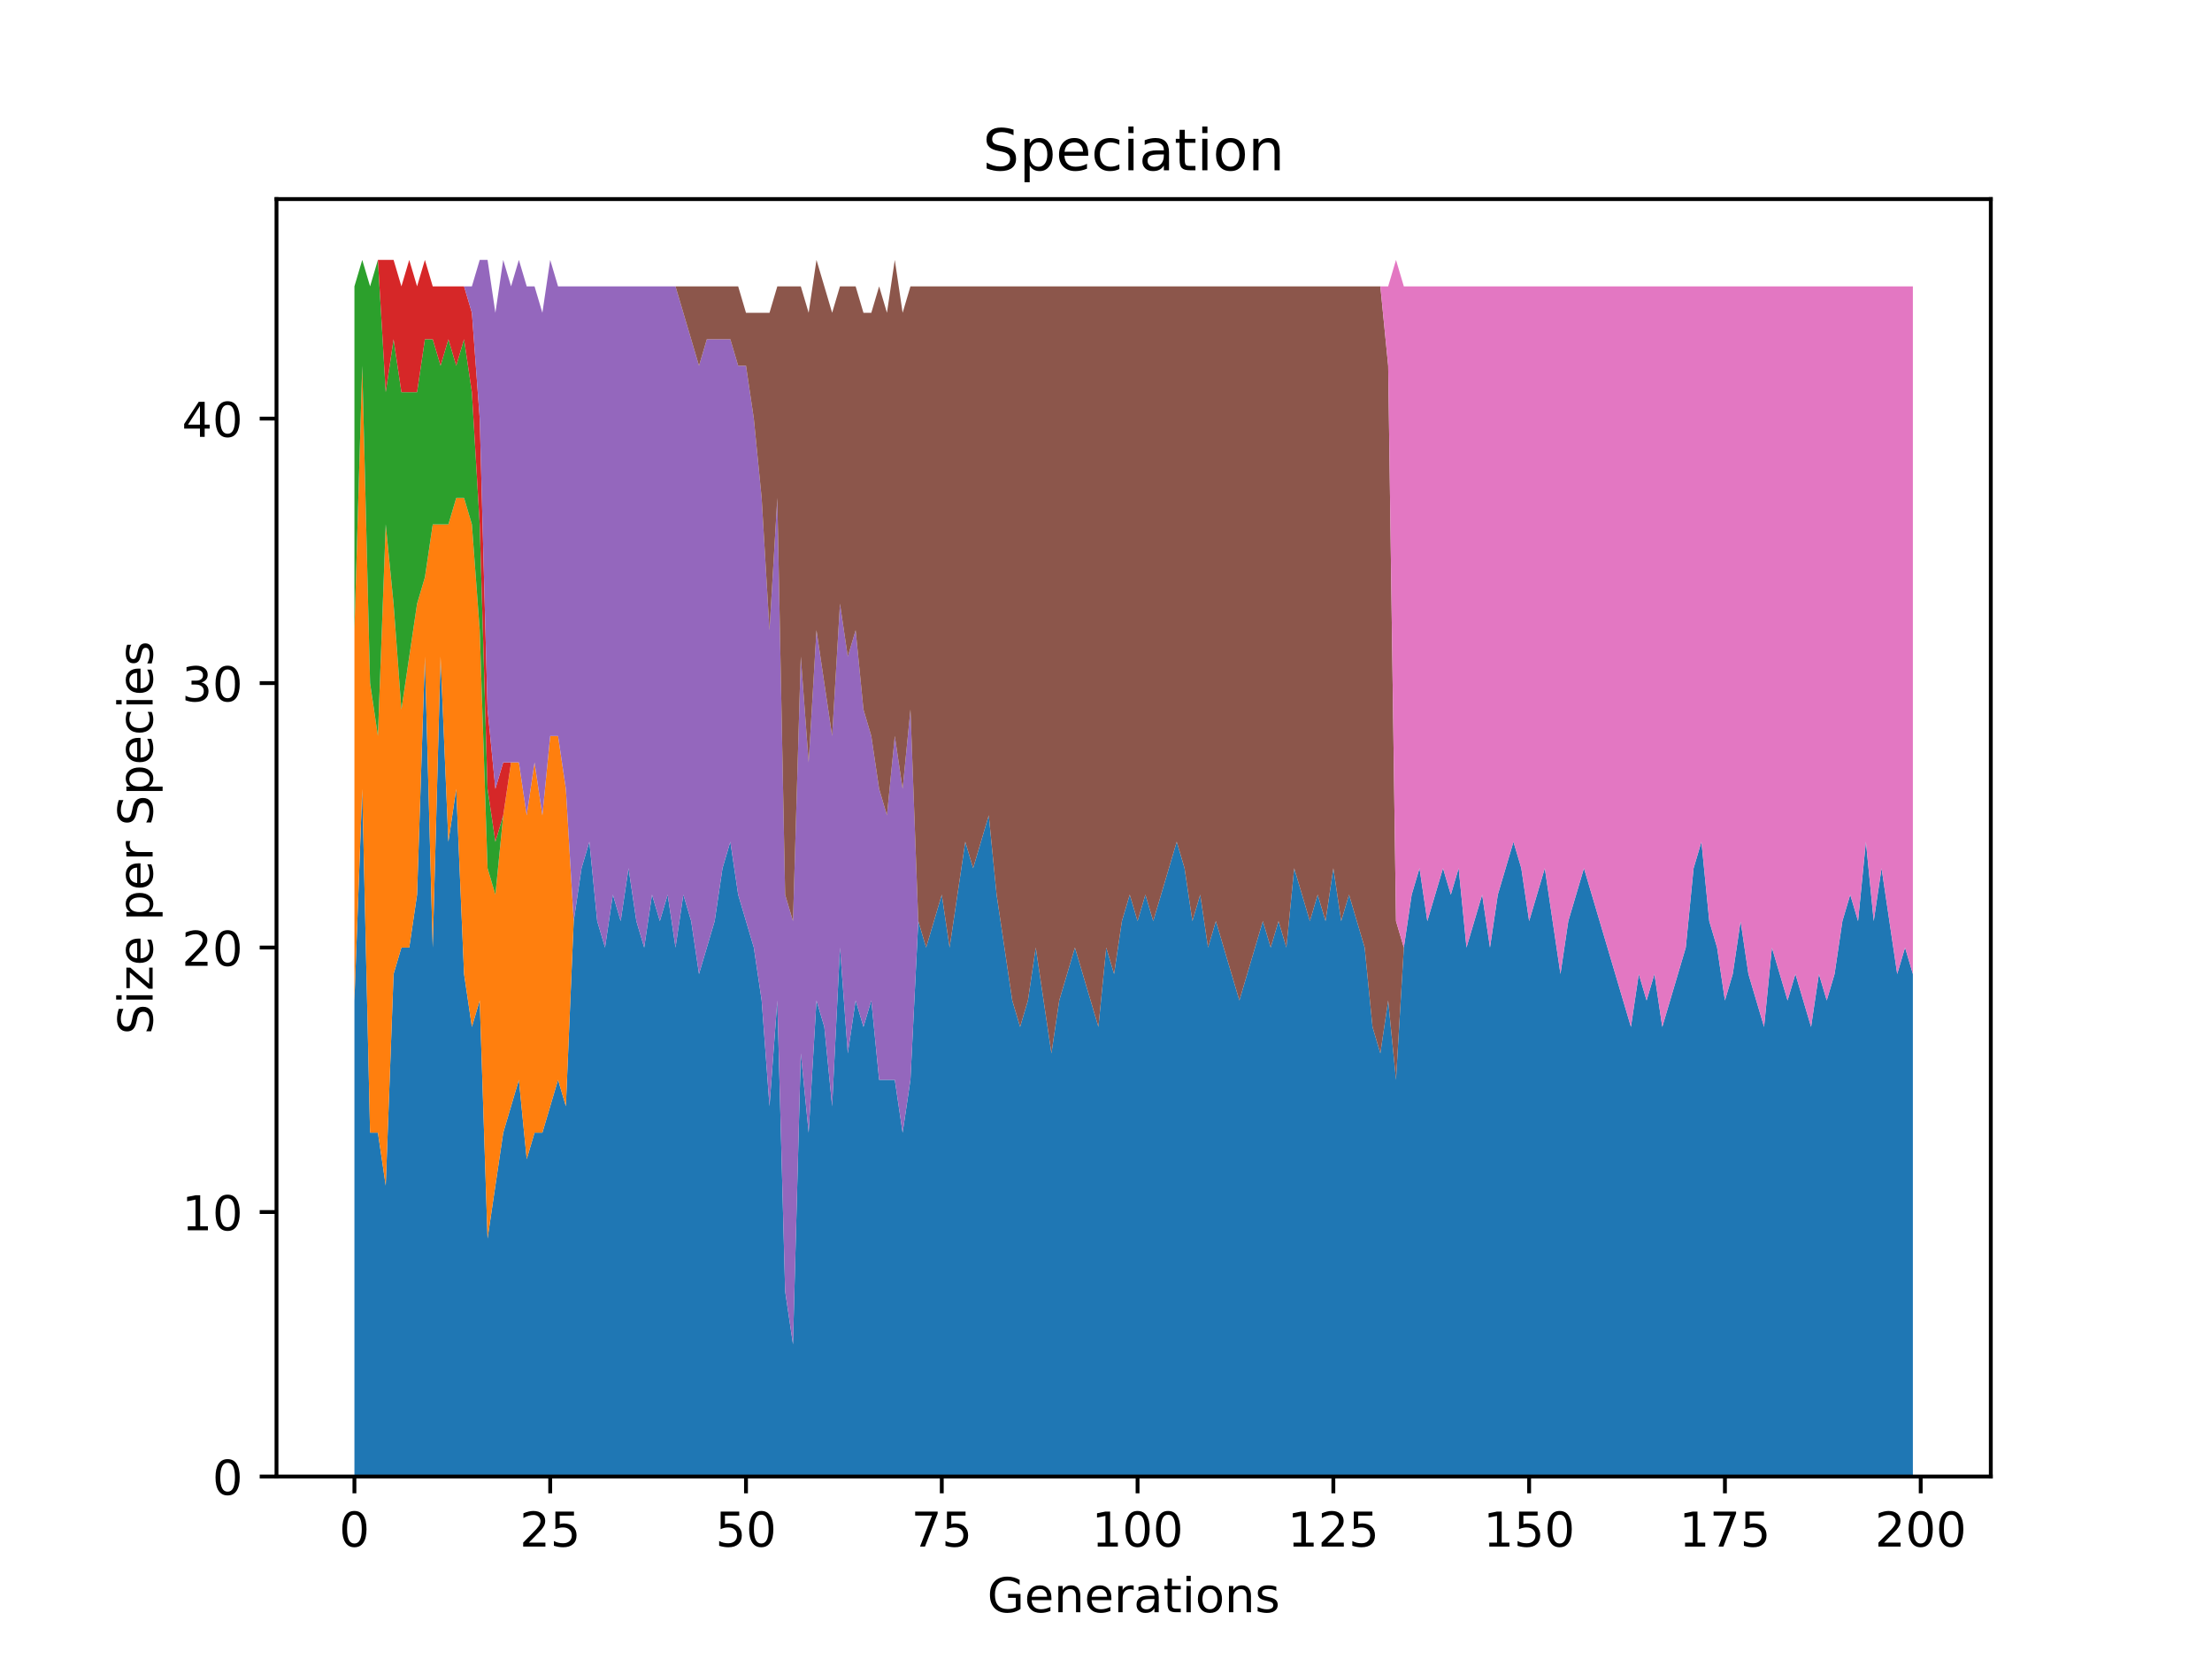 <?xml version="1.0" encoding="utf-8" standalone="no"?>
<!DOCTYPE svg PUBLIC "-//W3C//DTD SVG 1.1//EN"
  "http://www.w3.org/Graphics/SVG/1.1/DTD/svg11.dtd">
<!-- Created with matplotlib (http://matplotlib.org/) -->
<svg height="345.6pt" version="1.1" viewBox="0 0 460.8 345.6" width="460.8pt" xmlns="http://www.w3.org/2000/svg" xmlns:xlink="http://www.w3.org/1999/xlink">
 <defs>
  <style type="text/css">
*{stroke-linecap:butt;stroke-linejoin:round;}
  </style>
 </defs>
 <g id="figure_1">
  <g id="patch_1">
   <path d="M 0 345.6 
L 460.8 345.6 
L 460.8 0 
L 0 0 
z
" style="fill:#ffffff;"/>
  </g>
  <g id="axes_1">
   <g id="patch_2">
    <path d="M 57.6 307.584 
L 414.72 307.584 
L 414.72 41.472 
L 57.6 41.472 
z
" style="fill:#ffffff;"/>
   </g>
   <g id="PolyCollection_1">
    <path clip-path="url(#p377a48143a)" d="M 73.833 208.412 
L 73.833 307.584 
L 75.464 307.584 
L 77.096 307.584 
L 78.727 307.584 
L 80.358 307.584 
L 81.99 307.584 
L 83.621 307.584 
L 85.253 307.584 
L 86.884 307.584 
L 88.516 307.584 
L 90.147 307.584 
L 91.778 307.584 
L 93.41 307.584 
L 95.041 307.584 
L 96.673 307.584 
L 98.304 307.584 
L 99.936 307.584 
L 101.567 307.584 
L 103.198 307.584 
L 104.83 307.584 
L 106.461 307.584 
L 108.093 307.584 
L 109.724 307.584 
L 111.356 307.584 
L 112.987 307.584 
L 114.618 307.584 
L 116.25 307.584 
L 117.881 307.584 
L 119.513 307.584 
L 121.144 307.584 
L 122.776 307.584 
L 124.407 307.584 
L 126.038 307.584 
L 127.67 307.584 
L 129.301 307.584 
L 130.933 307.584 
L 132.564 307.584 
L 134.196 307.584 
L 135.827 307.584 
L 137.458 307.584 
L 139.09 307.584 
L 140.721 307.584 
L 142.353 307.584 
L 143.984 307.584 
L 145.616 307.584 
L 147.247 307.584 
L 148.879 307.584 
L 150.51 307.584 
L 152.141 307.584 
L 153.773 307.584 
L 155.404 307.584 
L 157.036 307.584 
L 158.667 307.584 
L 160.299 307.584 
L 161.93 307.584 
L 163.561 307.584 
L 165.193 307.584 
L 166.824 307.584 
L 168.456 307.584 
L 170.087 307.584 
L 171.719 307.584 
L 173.35 307.584 
L 174.981 307.584 
L 176.613 307.584 
L 178.244 307.584 
L 179.876 307.584 
L 181.507 307.584 
L 183.139 307.584 
L 184.77 307.584 
L 186.401 307.584 
L 188.033 307.584 
L 189.664 307.584 
L 191.296 307.584 
L 192.927 307.584 
L 194.559 307.584 
L 196.19 307.584 
L 197.821 307.584 
L 199.453 307.584 
L 201.084 307.584 
L 202.716 307.584 
L 204.347 307.584 
L 205.979 307.584 
L 207.61 307.584 
L 209.241 307.584 
L 210.873 307.584 
L 212.504 307.584 
L 214.136 307.584 
L 215.767 307.584 
L 217.399 307.584 
L 219.03 307.584 
L 220.661 307.584 
L 222.293 307.584 
L 223.924 307.584 
L 225.556 307.584 
L 227.187 307.584 
L 228.819 307.584 
L 230.45 307.584 
L 232.081 307.584 
L 233.713 307.584 
L 235.344 307.584 
L 236.976 307.584 
L 238.607 307.584 
L 240.239 307.584 
L 241.87 307.584 
L 243.501 307.584 
L 245.133 307.584 
L 246.764 307.584 
L 248.396 307.584 
L 250.027 307.584 
L 251.659 307.584 
L 253.29 307.584 
L 254.921 307.584 
L 256.553 307.584 
L 258.184 307.584 
L 259.816 307.584 
L 261.447 307.584 
L 263.079 307.584 
L 264.71 307.584 
L 266.341 307.584 
L 267.973 307.584 
L 269.604 307.584 
L 271.236 307.584 
L 272.867 307.584 
L 274.499 307.584 
L 276.13 307.584 
L 277.761 307.584 
L 279.393 307.584 
L 281.024 307.584 
L 282.656 307.584 
L 284.287 307.584 
L 285.919 307.584 
L 287.55 307.584 
L 289.181 307.584 
L 290.813 307.584 
L 292.444 307.584 
L 294.076 307.584 
L 295.707 307.584 
L 297.339 307.584 
L 298.97 307.584 
L 300.601 307.584 
L 302.233 307.584 
L 303.864 307.584 
L 305.496 307.584 
L 307.127 307.584 
L 308.759 307.584 
L 310.39 307.584 
L 312.021 307.584 
L 313.653 307.584 
L 315.284 307.584 
L 316.916 307.584 
L 318.547 307.584 
L 320.179 307.584 
L 321.81 307.584 
L 323.441 307.584 
L 325.073 307.584 
L 326.704 307.584 
L 328.336 307.584 
L 329.967 307.584 
L 331.599 307.584 
L 333.23 307.584 
L 334.862 307.584 
L 336.493 307.584 
L 338.124 307.584 
L 339.756 307.584 
L 341.387 307.584 
L 343.019 307.584 
L 344.65 307.584 
L 346.282 307.584 
L 347.913 307.584 
L 349.544 307.584 
L 351.176 307.584 
L 352.807 307.584 
L 354.439 307.584 
L 356.07 307.584 
L 357.702 307.584 
L 359.333 307.584 
L 360.964 307.584 
L 362.596 307.584 
L 364.227 307.584 
L 365.859 307.584 
L 367.49 307.584 
L 369.122 307.584 
L 370.753 307.584 
L 372.384 307.584 
L 374.016 307.584 
L 375.647 307.584 
L 377.279 307.584 
L 378.91 307.584 
L 380.542 307.584 
L 382.173 307.584 
L 383.804 307.584 
L 385.436 307.584 
L 387.067 307.584 
L 388.699 307.584 
L 390.33 307.584 
L 391.962 307.584 
L 393.593 307.584 
L 395.224 307.584 
L 396.856 307.584 
L 398.487 307.584 
L 398.487 202.902 
L 398.487 202.902 
L 396.856 197.393 
L 395.224 202.902 
L 393.593 191.883 
L 391.962 180.864 
L 390.33 191.883 
L 388.699 175.354 
L 387.067 191.883 
L 385.436 186.374 
L 383.804 191.883 
L 382.173 202.902 
L 380.542 208.412 
L 378.91 202.902 
L 377.279 213.921 
L 375.647 208.412 
L 374.016 202.902 
L 372.384 208.412 
L 370.753 202.902 
L 369.122 197.393 
L 367.49 213.921 
L 365.859 208.412 
L 364.227 202.902 
L 362.596 191.883 
L 360.964 202.902 
L 359.333 208.412 
L 357.702 197.393 
L 356.07 191.883 
L 354.439 175.354 
L 352.807 180.864 
L 351.176 197.393 
L 349.544 202.902 
L 347.913 208.412 
L 346.282 213.921 
L 344.65 202.902 
L 343.019 208.412 
L 341.387 202.902 
L 339.756 213.921 
L 338.124 208.412 
L 336.493 202.902 
L 334.862 197.393 
L 333.23 191.883 
L 331.599 186.374 
L 329.967 180.864 
L 328.336 186.374 
L 326.704 191.883 
L 325.073 202.902 
L 323.441 191.883 
L 321.81 180.864 
L 320.179 186.374 
L 318.547 191.883 
L 316.916 180.864 
L 315.284 175.354 
L 313.653 180.864 
L 312.021 186.374 
L 310.39 197.393 
L 308.759 186.374 
L 307.127 191.883 
L 305.496 197.393 
L 303.864 180.864 
L 302.233 186.374 
L 300.601 180.864 
L 298.97 186.374 
L 297.339 191.883 
L 295.707 180.864 
L 294.076 186.374 
L 292.444 197.393 
L 290.813 224.941 
L 289.181 208.412 
L 287.55 219.431 
L 285.919 213.921 
L 284.287 197.393 
L 282.656 191.883 
L 281.024 186.374 
L 279.393 191.883 
L 277.761 180.864 
L 276.13 191.883 
L 274.499 186.374 
L 272.867 191.883 
L 271.236 186.374 
L 269.604 180.864 
L 267.973 197.393 
L 266.341 191.883 
L 264.71 197.393 
L 263.079 191.883 
L 261.447 197.393 
L 259.816 202.902 
L 258.184 208.412 
L 256.553 202.902 
L 254.921 197.393 
L 253.29 191.883 
L 251.659 197.393 
L 250.027 186.374 
L 248.396 191.883 
L 246.764 180.864 
L 245.133 175.354 
L 243.501 180.864 
L 241.87 186.374 
L 240.239 191.883 
L 238.607 186.374 
L 236.976 191.883 
L 235.344 186.374 
L 233.713 191.883 
L 232.081 202.902 
L 230.45 197.393 
L 228.819 213.921 
L 227.187 208.412 
L 225.556 202.902 
L 223.924 197.393 
L 222.293 202.902 
L 220.661 208.412 
L 219.03 219.431 
L 217.399 208.412 
L 215.767 197.393 
L 214.136 208.412 
L 212.504 213.921 
L 210.873 208.412 
L 209.241 197.393 
L 207.61 186.374 
L 205.979 169.845 
L 204.347 175.354 
L 202.716 180.864 
L 201.084 175.354 
L 199.453 186.374 
L 197.821 197.393 
L 196.19 186.374 
L 194.559 191.883 
L 192.927 197.393 
L 191.296 191.883 
L 189.664 224.941 
L 188.033 235.96 
L 186.401 224.941 
L 184.77 224.941 
L 183.139 224.941 
L 181.507 208.412 
L 179.876 213.921 
L 178.244 208.412 
L 176.613 219.431 
L 174.981 197.393 
L 173.35 230.45 
L 171.719 213.921 
L 170.087 208.412 
L 168.456 235.96 
L 166.824 219.431 
L 165.193 280.036 
L 163.561 269.017 
L 161.93 208.412 
L 160.299 230.45 
L 158.667 208.412 
L 157.036 197.393 
L 155.404 191.883 
L 153.773 186.374 
L 152.141 175.354 
L 150.51 180.864 
L 148.879 191.883 
L 147.247 197.393 
L 145.616 202.902 
L 143.984 191.883 
L 142.353 186.374 
L 140.721 197.393 
L 139.09 186.374 
L 137.458 191.883 
L 135.827 186.374 
L 134.196 197.393 
L 132.564 191.883 
L 130.933 180.864 
L 129.301 191.883 
L 127.67 186.374 
L 126.038 197.393 
L 124.407 191.883 
L 122.776 175.354 
L 121.144 180.864 
L 119.513 191.883 
L 117.881 230.45 
L 116.25 224.941 
L 114.618 230.45 
L 112.987 235.96 
L 111.356 235.96 
L 109.724 241.469 
L 108.093 224.941 
L 106.461 230.45 
L 104.83 235.96 
L 103.198 246.979 
L 101.567 257.998 
L 99.936 208.412 
L 98.304 213.921 
L 96.673 202.902 
L 95.041 164.335 
L 93.41 175.354 
L 91.778 136.787 
L 90.147 197.393 
L 88.516 136.787 
L 86.884 186.374 
L 85.253 197.393 
L 83.621 197.393 
L 81.99 202.902 
L 80.358 246.979 
L 78.727 235.96 
L 77.096 235.96 
L 75.464 164.335 
L 73.833 208.412 
z
" style="fill:#1f77b4;"/>
   </g>
   <g id="PolyCollection_2">
    <path clip-path="url(#p377a48143a)" d="M 73.833 131.278 
L 73.833 208.412 
L 75.464 164.335 
L 77.096 235.96 
L 78.727 235.96 
L 80.358 246.979 
L 81.99 202.902 
L 83.621 197.393 
L 85.253 197.393 
L 86.884 186.374 
L 88.516 136.787 
L 90.147 197.393 
L 91.778 136.787 
L 93.41 175.354 
L 95.041 164.335 
L 96.673 202.902 
L 98.304 213.921 
L 99.936 208.412 
L 101.567 257.998 
L 103.198 246.979 
L 104.83 235.96 
L 106.461 230.45 
L 108.093 224.941 
L 109.724 241.469 
L 111.356 235.96 
L 112.987 235.96 
L 114.618 230.45 
L 116.25 224.941 
L 117.881 230.45 
L 119.513 191.883 
L 121.144 180.864 
L 122.776 175.354 
L 124.407 191.883 
L 126.038 197.393 
L 127.67 186.374 
L 129.301 191.883 
L 130.933 180.864 
L 132.564 191.883 
L 134.196 197.393 
L 135.827 186.374 
L 137.458 191.883 
L 139.09 186.374 
L 140.721 197.393 
L 142.353 186.374 
L 143.984 191.883 
L 145.616 202.902 
L 147.247 197.393 
L 148.879 191.883 
L 150.51 180.864 
L 152.141 175.354 
L 153.773 186.374 
L 155.404 191.883 
L 157.036 197.393 
L 158.667 208.412 
L 160.299 230.45 
L 161.93 208.412 
L 163.561 269.017 
L 165.193 280.036 
L 166.824 219.431 
L 168.456 235.96 
L 170.087 208.412 
L 171.719 213.921 
L 173.35 230.45 
L 174.981 197.393 
L 176.613 219.431 
L 178.244 208.412 
L 179.876 213.921 
L 181.507 208.412 
L 183.139 224.941 
L 184.77 224.941 
L 186.401 224.941 
L 188.033 235.96 
L 189.664 224.941 
L 191.296 191.883 
L 192.927 197.393 
L 194.559 191.883 
L 196.19 186.374 
L 197.821 197.393 
L 199.453 186.374 
L 201.084 175.354 
L 202.716 180.864 
L 204.347 175.354 
L 205.979 169.845 
L 207.61 186.374 
L 209.241 197.393 
L 210.873 208.412 
L 212.504 213.921 
L 214.136 208.412 
L 215.767 197.393 
L 217.399 208.412 
L 219.03 219.431 
L 220.661 208.412 
L 222.293 202.902 
L 223.924 197.393 
L 225.556 202.902 
L 227.187 208.412 
L 228.819 213.921 
L 230.45 197.393 
L 232.081 202.902 
L 233.713 191.883 
L 235.344 186.374 
L 236.976 191.883 
L 238.607 186.374 
L 240.239 191.883 
L 241.87 186.374 
L 243.501 180.864 
L 245.133 175.354 
L 246.764 180.864 
L 248.396 191.883 
L 250.027 186.374 
L 251.659 197.393 
L 253.29 191.883 
L 254.921 197.393 
L 256.553 202.902 
L 258.184 208.412 
L 259.816 202.902 
L 261.447 197.393 
L 263.079 191.883 
L 264.71 197.393 
L 266.341 191.883 
L 267.973 197.393 
L 269.604 180.864 
L 271.236 186.374 
L 272.867 191.883 
L 274.499 186.374 
L 276.13 191.883 
L 277.761 180.864 
L 279.393 191.883 
L 281.024 186.374 
L 282.656 191.883 
L 284.287 197.393 
L 285.919 213.921 
L 287.55 219.431 
L 289.181 208.412 
L 290.813 224.941 
L 292.444 197.393 
L 294.076 186.374 
L 295.707 180.864 
L 297.339 191.883 
L 298.97 186.374 
L 300.601 180.864 
L 302.233 186.374 
L 303.864 180.864 
L 305.496 197.393 
L 307.127 191.883 
L 308.759 186.374 
L 310.39 197.393 
L 312.021 186.374 
L 313.653 180.864 
L 315.284 175.354 
L 316.916 180.864 
L 318.547 191.883 
L 320.179 186.374 
L 321.81 180.864 
L 323.441 191.883 
L 325.073 202.902 
L 326.704 191.883 
L 328.336 186.374 
L 329.967 180.864 
L 331.599 186.374 
L 333.23 191.883 
L 334.862 197.393 
L 336.493 202.902 
L 338.124 208.412 
L 339.756 213.921 
L 341.387 202.902 
L 343.019 208.412 
L 344.65 202.902 
L 346.282 213.921 
L 347.913 208.412 
L 349.544 202.902 
L 351.176 197.393 
L 352.807 180.864 
L 354.439 175.354 
L 356.07 191.883 
L 357.702 197.393 
L 359.333 208.412 
L 360.964 202.902 
L 362.596 191.883 
L 364.227 202.902 
L 365.859 208.412 
L 367.49 213.921 
L 369.122 197.393 
L 370.753 202.902 
L 372.384 208.412 
L 374.016 202.902 
L 375.647 208.412 
L 377.279 213.921 
L 378.91 202.902 
L 380.542 208.412 
L 382.173 202.902 
L 383.804 191.883 
L 385.436 186.374 
L 387.067 191.883 
L 388.699 175.354 
L 390.33 191.883 
L 391.962 180.864 
L 393.593 191.883 
L 395.224 202.902 
L 396.856 197.393 
L 398.487 202.902 
L 398.487 202.902 
L 398.487 202.902 
L 396.856 197.393 
L 395.224 202.902 
L 393.593 191.883 
L 391.962 180.864 
L 390.33 191.883 
L 388.699 175.354 
L 387.067 191.883 
L 385.436 186.374 
L 383.804 191.883 
L 382.173 202.902 
L 380.542 208.412 
L 378.91 202.902 
L 377.279 213.921 
L 375.647 208.412 
L 374.016 202.902 
L 372.384 208.412 
L 370.753 202.902 
L 369.122 197.393 
L 367.49 213.921 
L 365.859 208.412 
L 364.227 202.902 
L 362.596 191.883 
L 360.964 202.902 
L 359.333 208.412 
L 357.702 197.393 
L 356.07 191.883 
L 354.439 175.354 
L 352.807 180.864 
L 351.176 197.393 
L 349.544 202.902 
L 347.913 208.412 
L 346.282 213.921 
L 344.65 202.902 
L 343.019 208.412 
L 341.387 202.902 
L 339.756 213.921 
L 338.124 208.412 
L 336.493 202.902 
L 334.862 197.393 
L 333.23 191.883 
L 331.599 186.374 
L 329.967 180.864 
L 328.336 186.374 
L 326.704 191.883 
L 325.073 202.902 
L 323.441 191.883 
L 321.81 180.864 
L 320.179 186.374 
L 318.547 191.883 
L 316.916 180.864 
L 315.284 175.354 
L 313.653 180.864 
L 312.021 186.374 
L 310.39 197.393 
L 308.759 186.374 
L 307.127 191.883 
L 305.496 197.393 
L 303.864 180.864 
L 302.233 186.374 
L 300.601 180.864 
L 298.97 186.374 
L 297.339 191.883 
L 295.707 180.864 
L 294.076 186.374 
L 292.444 197.393 
L 290.813 224.941 
L 289.181 208.412 
L 287.55 219.431 
L 285.919 213.921 
L 284.287 197.393 
L 282.656 191.883 
L 281.024 186.374 
L 279.393 191.883 
L 277.761 180.864 
L 276.13 191.883 
L 274.499 186.374 
L 272.867 191.883 
L 271.236 186.374 
L 269.604 180.864 
L 267.973 197.393 
L 266.341 191.883 
L 264.71 197.393 
L 263.079 191.883 
L 261.447 197.393 
L 259.816 202.902 
L 258.184 208.412 
L 256.553 202.902 
L 254.921 197.393 
L 253.29 191.883 
L 251.659 197.393 
L 250.027 186.374 
L 248.396 191.883 
L 246.764 180.864 
L 245.133 175.354 
L 243.501 180.864 
L 241.87 186.374 
L 240.239 191.883 
L 238.607 186.374 
L 236.976 191.883 
L 235.344 186.374 
L 233.713 191.883 
L 232.081 202.902 
L 230.45 197.393 
L 228.819 213.921 
L 227.187 208.412 
L 225.556 202.902 
L 223.924 197.393 
L 222.293 202.902 
L 220.661 208.412 
L 219.03 219.431 
L 217.399 208.412 
L 215.767 197.393 
L 214.136 208.412 
L 212.504 213.921 
L 210.873 208.412 
L 209.241 197.393 
L 207.61 186.374 
L 205.979 169.845 
L 204.347 175.354 
L 202.716 180.864 
L 201.084 175.354 
L 199.453 186.374 
L 197.821 197.393 
L 196.19 186.374 
L 194.559 191.883 
L 192.927 197.393 
L 191.296 191.883 
L 189.664 224.941 
L 188.033 235.96 
L 186.401 224.941 
L 184.77 224.941 
L 183.139 224.941 
L 181.507 208.412 
L 179.876 213.921 
L 178.244 208.412 
L 176.613 219.431 
L 174.981 197.393 
L 173.35 230.45 
L 171.719 213.921 
L 170.087 208.412 
L 168.456 235.96 
L 166.824 219.431 
L 165.193 280.036 
L 163.561 269.017 
L 161.93 208.412 
L 160.299 230.45 
L 158.667 208.412 
L 157.036 197.393 
L 155.404 191.883 
L 153.773 186.374 
L 152.141 175.354 
L 150.51 180.864 
L 148.879 191.883 
L 147.247 197.393 
L 145.616 202.902 
L 143.984 191.883 
L 142.353 186.374 
L 140.721 197.393 
L 139.09 186.374 
L 137.458 191.883 
L 135.827 186.374 
L 134.196 197.393 
L 132.564 191.883 
L 130.933 180.864 
L 129.301 191.883 
L 127.67 186.374 
L 126.038 197.393 
L 124.407 191.883 
L 122.776 175.354 
L 121.144 180.864 
L 119.513 191.883 
L 117.881 164.335 
L 116.25 153.316 
L 114.618 153.316 
L 112.987 169.845 
L 111.356 158.826 
L 109.724 169.845 
L 108.093 158.826 
L 106.461 158.826 
L 104.83 169.845 
L 103.198 186.374 
L 101.567 180.864 
L 99.936 131.278 
L 98.304 109.24 
L 96.673 103.73 
L 95.041 103.73 
L 93.41 109.24 
L 91.778 109.24 
L 90.147 109.24 
L 88.516 120.259 
L 86.884 125.768 
L 85.253 136.787 
L 83.621 147.807 
L 81.99 125.768 
L 80.358 109.24 
L 78.727 153.316 
L 77.096 142.297 
L 75.464 76.182 
L 73.833 131.278 
z
" style="fill:#ff7f0e;"/>
   </g>
   <g id="PolyCollection_3">
    <path clip-path="url(#p377a48143a)" d="M 73.833 59.654 
L 73.833 131.278 
L 75.464 76.182 
L 77.096 142.297 
L 78.727 153.316 
L 80.358 109.24 
L 81.99 125.768 
L 83.621 147.807 
L 85.253 136.787 
L 86.884 125.768 
L 88.516 120.259 
L 90.147 109.24 
L 91.778 109.24 
L 93.41 109.24 
L 95.041 103.73 
L 96.673 103.73 
L 98.304 109.24 
L 99.936 131.278 
L 101.567 180.864 
L 103.198 186.374 
L 104.83 169.845 
L 106.461 158.826 
L 108.093 158.826 
L 109.724 169.845 
L 111.356 158.826 
L 112.987 169.845 
L 114.618 153.316 
L 116.25 153.316 
L 117.881 164.335 
L 119.513 191.883 
L 121.144 180.864 
L 122.776 175.354 
L 124.407 191.883 
L 126.038 197.393 
L 127.67 186.374 
L 129.301 191.883 
L 130.933 180.864 
L 132.564 191.883 
L 134.196 197.393 
L 135.827 186.374 
L 137.458 191.883 
L 139.09 186.374 
L 140.721 197.393 
L 142.353 186.374 
L 143.984 191.883 
L 145.616 202.902 
L 147.247 197.393 
L 148.879 191.883 
L 150.51 180.864 
L 152.141 175.354 
L 153.773 186.374 
L 155.404 191.883 
L 157.036 197.393 
L 158.667 208.412 
L 160.299 230.45 
L 161.93 208.412 
L 163.561 269.017 
L 165.193 280.036 
L 166.824 219.431 
L 168.456 235.96 
L 170.087 208.412 
L 171.719 213.921 
L 173.35 230.45 
L 174.981 197.393 
L 176.613 219.431 
L 178.244 208.412 
L 179.876 213.921 
L 181.507 208.412 
L 183.139 224.941 
L 184.77 224.941 
L 186.401 224.941 
L 188.033 235.96 
L 189.664 224.941 
L 191.296 191.883 
L 192.927 197.393 
L 194.559 191.883 
L 196.19 186.374 
L 197.821 197.393 
L 199.453 186.374 
L 201.084 175.354 
L 202.716 180.864 
L 204.347 175.354 
L 205.979 169.845 
L 207.61 186.374 
L 209.241 197.393 
L 210.873 208.412 
L 212.504 213.921 
L 214.136 208.412 
L 215.767 197.393 
L 217.399 208.412 
L 219.03 219.431 
L 220.661 208.412 
L 222.293 202.902 
L 223.924 197.393 
L 225.556 202.902 
L 227.187 208.412 
L 228.819 213.921 
L 230.45 197.393 
L 232.081 202.902 
L 233.713 191.883 
L 235.344 186.374 
L 236.976 191.883 
L 238.607 186.374 
L 240.239 191.883 
L 241.87 186.374 
L 243.501 180.864 
L 245.133 175.354 
L 246.764 180.864 
L 248.396 191.883 
L 250.027 186.374 
L 251.659 197.393 
L 253.29 191.883 
L 254.921 197.393 
L 256.553 202.902 
L 258.184 208.412 
L 259.816 202.902 
L 261.447 197.393 
L 263.079 191.883 
L 264.71 197.393 
L 266.341 191.883 
L 267.973 197.393 
L 269.604 180.864 
L 271.236 186.374 
L 272.867 191.883 
L 274.499 186.374 
L 276.13 191.883 
L 277.761 180.864 
L 279.393 191.883 
L 281.024 186.374 
L 282.656 191.883 
L 284.287 197.393 
L 285.919 213.921 
L 287.55 219.431 
L 289.181 208.412 
L 290.813 224.941 
L 292.444 197.393 
L 294.076 186.374 
L 295.707 180.864 
L 297.339 191.883 
L 298.97 186.374 
L 300.601 180.864 
L 302.233 186.374 
L 303.864 180.864 
L 305.496 197.393 
L 307.127 191.883 
L 308.759 186.374 
L 310.39 197.393 
L 312.021 186.374 
L 313.653 180.864 
L 315.284 175.354 
L 316.916 180.864 
L 318.547 191.883 
L 320.179 186.374 
L 321.81 180.864 
L 323.441 191.883 
L 325.073 202.902 
L 326.704 191.883 
L 328.336 186.374 
L 329.967 180.864 
L 331.599 186.374 
L 333.23 191.883 
L 334.862 197.393 
L 336.493 202.902 
L 338.124 208.412 
L 339.756 213.921 
L 341.387 202.902 
L 343.019 208.412 
L 344.65 202.902 
L 346.282 213.921 
L 347.913 208.412 
L 349.544 202.902 
L 351.176 197.393 
L 352.807 180.864 
L 354.439 175.354 
L 356.07 191.883 
L 357.702 197.393 
L 359.333 208.412 
L 360.964 202.902 
L 362.596 191.883 
L 364.227 202.902 
L 365.859 208.412 
L 367.49 213.921 
L 369.122 197.393 
L 370.753 202.902 
L 372.384 208.412 
L 374.016 202.902 
L 375.647 208.412 
L 377.279 213.921 
L 378.91 202.902 
L 380.542 208.412 
L 382.173 202.902 
L 383.804 191.883 
L 385.436 186.374 
L 387.067 191.883 
L 388.699 175.354 
L 390.33 191.883 
L 391.962 180.864 
L 393.593 191.883 
L 395.224 202.902 
L 396.856 197.393 
L 398.487 202.902 
L 398.487 202.902 
L 398.487 202.902 
L 396.856 197.393 
L 395.224 202.902 
L 393.593 191.883 
L 391.962 180.864 
L 390.33 191.883 
L 388.699 175.354 
L 387.067 191.883 
L 385.436 186.374 
L 383.804 191.883 
L 382.173 202.902 
L 380.542 208.412 
L 378.91 202.902 
L 377.279 213.921 
L 375.647 208.412 
L 374.016 202.902 
L 372.384 208.412 
L 370.753 202.902 
L 369.122 197.393 
L 367.49 213.921 
L 365.859 208.412 
L 364.227 202.902 
L 362.596 191.883 
L 360.964 202.902 
L 359.333 208.412 
L 357.702 197.393 
L 356.07 191.883 
L 354.439 175.354 
L 352.807 180.864 
L 351.176 197.393 
L 349.544 202.902 
L 347.913 208.412 
L 346.282 213.921 
L 344.65 202.902 
L 343.019 208.412 
L 341.387 202.902 
L 339.756 213.921 
L 338.124 208.412 
L 336.493 202.902 
L 334.862 197.393 
L 333.23 191.883 
L 331.599 186.374 
L 329.967 180.864 
L 328.336 186.374 
L 326.704 191.883 
L 325.073 202.902 
L 323.441 191.883 
L 321.81 180.864 
L 320.179 186.374 
L 318.547 191.883 
L 316.916 180.864 
L 315.284 175.354 
L 313.653 180.864 
L 312.021 186.374 
L 310.39 197.393 
L 308.759 186.374 
L 307.127 191.883 
L 305.496 197.393 
L 303.864 180.864 
L 302.233 186.374 
L 300.601 180.864 
L 298.97 186.374 
L 297.339 191.883 
L 295.707 180.864 
L 294.076 186.374 
L 292.444 197.393 
L 290.813 224.941 
L 289.181 208.412 
L 287.55 219.431 
L 285.919 213.921 
L 284.287 197.393 
L 282.656 191.883 
L 281.024 186.374 
L 279.393 191.883 
L 277.761 180.864 
L 276.13 191.883 
L 274.499 186.374 
L 272.867 191.883 
L 271.236 186.374 
L 269.604 180.864 
L 267.973 197.393 
L 266.341 191.883 
L 264.71 197.393 
L 263.079 191.883 
L 261.447 197.393 
L 259.816 202.902 
L 258.184 208.412 
L 256.553 202.902 
L 254.921 197.393 
L 253.29 191.883 
L 251.659 197.393 
L 250.027 186.374 
L 248.396 191.883 
L 246.764 180.864 
L 245.133 175.354 
L 243.501 180.864 
L 241.87 186.374 
L 240.239 191.883 
L 238.607 186.374 
L 236.976 191.883 
L 235.344 186.374 
L 233.713 191.883 
L 232.081 202.902 
L 230.45 197.393 
L 228.819 213.921 
L 227.187 208.412 
L 225.556 202.902 
L 223.924 197.393 
L 222.293 202.902 
L 220.661 208.412 
L 219.03 219.431 
L 217.399 208.412 
L 215.767 197.393 
L 214.136 208.412 
L 212.504 213.921 
L 210.873 208.412 
L 209.241 197.393 
L 207.61 186.374 
L 205.979 169.845 
L 204.347 175.354 
L 202.716 180.864 
L 201.084 175.354 
L 199.453 186.374 
L 197.821 197.393 
L 196.19 186.374 
L 194.559 191.883 
L 192.927 197.393 
L 191.296 191.883 
L 189.664 224.941 
L 188.033 235.96 
L 186.401 224.941 
L 184.77 224.941 
L 183.139 224.941 
L 181.507 208.412 
L 179.876 213.921 
L 178.244 208.412 
L 176.613 219.431 
L 174.981 197.393 
L 173.35 230.45 
L 171.719 213.921 
L 170.087 208.412 
L 168.456 235.96 
L 166.824 219.431 
L 165.193 280.036 
L 163.561 269.017 
L 161.93 208.412 
L 160.299 230.45 
L 158.667 208.412 
L 157.036 197.393 
L 155.404 191.883 
L 153.773 186.374 
L 152.141 175.354 
L 150.51 180.864 
L 148.879 191.883 
L 147.247 197.393 
L 145.616 202.902 
L 143.984 191.883 
L 142.353 186.374 
L 140.721 197.393 
L 139.09 186.374 
L 137.458 191.883 
L 135.827 186.374 
L 134.196 197.393 
L 132.564 191.883 
L 130.933 180.864 
L 129.301 191.883 
L 127.67 186.374 
L 126.038 197.393 
L 124.407 191.883 
L 122.776 175.354 
L 121.144 180.864 
L 119.513 191.883 
L 117.881 164.335 
L 116.25 153.316 
L 114.618 153.316 
L 112.987 169.845 
L 111.356 158.826 
L 109.724 169.845 
L 108.093 158.826 
L 106.461 158.826 
L 104.83 169.845 
L 103.198 175.354 
L 101.567 164.335 
L 99.936 109.24 
L 98.304 81.692 
L 96.673 70.673 
L 95.041 76.182 
L 93.41 70.673 
L 91.778 76.182 
L 90.147 70.673 
L 88.516 70.673 
L 86.884 81.692 
L 85.253 81.692 
L 83.621 81.692 
L 81.99 70.673 
L 80.358 81.692 
L 78.727 54.144 
L 77.096 59.654 
L 75.464 54.144 
L 73.833 59.654 
z
" style="fill:#2ca02c;"/>
   </g>
   <g id="PolyCollection_4">
    <path clip-path="url(#p377a48143a)" d="M 73.833 59.654 
L 73.833 59.654 
L 75.464 54.144 
L 77.096 59.654 
L 78.727 54.144 
L 80.358 81.692 
L 81.99 70.673 
L 83.621 81.692 
L 85.253 81.692 
L 86.884 81.692 
L 88.516 70.673 
L 90.147 70.673 
L 91.778 76.182 
L 93.41 70.673 
L 95.041 76.182 
L 96.673 70.673 
L 98.304 81.692 
L 99.936 109.24 
L 101.567 164.335 
L 103.198 175.354 
L 104.83 169.845 
L 106.461 158.826 
L 108.093 158.826 
L 109.724 169.845 
L 111.356 158.826 
L 112.987 169.845 
L 114.618 153.316 
L 116.25 153.316 
L 117.881 164.335 
L 119.513 191.883 
L 121.144 180.864 
L 122.776 175.354 
L 124.407 191.883 
L 126.038 197.393 
L 127.67 186.374 
L 129.301 191.883 
L 130.933 180.864 
L 132.564 191.883 
L 134.196 197.393 
L 135.827 186.374 
L 137.458 191.883 
L 139.09 186.374 
L 140.721 197.393 
L 142.353 186.374 
L 143.984 191.883 
L 145.616 202.902 
L 147.247 197.393 
L 148.879 191.883 
L 150.51 180.864 
L 152.141 175.354 
L 153.773 186.374 
L 155.404 191.883 
L 157.036 197.393 
L 158.667 208.412 
L 160.299 230.45 
L 161.93 208.412 
L 163.561 269.017 
L 165.193 280.036 
L 166.824 219.431 
L 168.456 235.96 
L 170.087 208.412 
L 171.719 213.921 
L 173.35 230.45 
L 174.981 197.393 
L 176.613 219.431 
L 178.244 208.412 
L 179.876 213.921 
L 181.507 208.412 
L 183.139 224.941 
L 184.77 224.941 
L 186.401 224.941 
L 188.033 235.96 
L 189.664 224.941 
L 191.296 191.883 
L 192.927 197.393 
L 194.559 191.883 
L 196.19 186.374 
L 197.821 197.393 
L 199.453 186.374 
L 201.084 175.354 
L 202.716 180.864 
L 204.347 175.354 
L 205.979 169.845 
L 207.61 186.374 
L 209.241 197.393 
L 210.873 208.412 
L 212.504 213.921 
L 214.136 208.412 
L 215.767 197.393 
L 217.399 208.412 
L 219.03 219.431 
L 220.661 208.412 
L 222.293 202.902 
L 223.924 197.393 
L 225.556 202.902 
L 227.187 208.412 
L 228.819 213.921 
L 230.45 197.393 
L 232.081 202.902 
L 233.713 191.883 
L 235.344 186.374 
L 236.976 191.883 
L 238.607 186.374 
L 240.239 191.883 
L 241.87 186.374 
L 243.501 180.864 
L 245.133 175.354 
L 246.764 180.864 
L 248.396 191.883 
L 250.027 186.374 
L 251.659 197.393 
L 253.29 191.883 
L 254.921 197.393 
L 256.553 202.902 
L 258.184 208.412 
L 259.816 202.902 
L 261.447 197.393 
L 263.079 191.883 
L 264.71 197.393 
L 266.341 191.883 
L 267.973 197.393 
L 269.604 180.864 
L 271.236 186.374 
L 272.867 191.883 
L 274.499 186.374 
L 276.13 191.883 
L 277.761 180.864 
L 279.393 191.883 
L 281.024 186.374 
L 282.656 191.883 
L 284.287 197.393 
L 285.919 213.921 
L 287.55 219.431 
L 289.181 208.412 
L 290.813 224.941 
L 292.444 197.393 
L 294.076 186.374 
L 295.707 180.864 
L 297.339 191.883 
L 298.97 186.374 
L 300.601 180.864 
L 302.233 186.374 
L 303.864 180.864 
L 305.496 197.393 
L 307.127 191.883 
L 308.759 186.374 
L 310.39 197.393 
L 312.021 186.374 
L 313.653 180.864 
L 315.284 175.354 
L 316.916 180.864 
L 318.547 191.883 
L 320.179 186.374 
L 321.81 180.864 
L 323.441 191.883 
L 325.073 202.902 
L 326.704 191.883 
L 328.336 186.374 
L 329.967 180.864 
L 331.599 186.374 
L 333.23 191.883 
L 334.862 197.393 
L 336.493 202.902 
L 338.124 208.412 
L 339.756 213.921 
L 341.387 202.902 
L 343.019 208.412 
L 344.65 202.902 
L 346.282 213.921 
L 347.913 208.412 
L 349.544 202.902 
L 351.176 197.393 
L 352.807 180.864 
L 354.439 175.354 
L 356.07 191.883 
L 357.702 197.393 
L 359.333 208.412 
L 360.964 202.902 
L 362.596 191.883 
L 364.227 202.902 
L 365.859 208.412 
L 367.49 213.921 
L 369.122 197.393 
L 370.753 202.902 
L 372.384 208.412 
L 374.016 202.902 
L 375.647 208.412 
L 377.279 213.921 
L 378.91 202.902 
L 380.542 208.412 
L 382.173 202.902 
L 383.804 191.883 
L 385.436 186.374 
L 387.067 191.883 
L 388.699 175.354 
L 390.33 191.883 
L 391.962 180.864 
L 393.593 191.883 
L 395.224 202.902 
L 396.856 197.393 
L 398.487 202.902 
L 398.487 202.902 
L 398.487 202.902 
L 396.856 197.393 
L 395.224 202.902 
L 393.593 191.883 
L 391.962 180.864 
L 390.33 191.883 
L 388.699 175.354 
L 387.067 191.883 
L 385.436 186.374 
L 383.804 191.883 
L 382.173 202.902 
L 380.542 208.412 
L 378.91 202.902 
L 377.279 213.921 
L 375.647 208.412 
L 374.016 202.902 
L 372.384 208.412 
L 370.753 202.902 
L 369.122 197.393 
L 367.49 213.921 
L 365.859 208.412 
L 364.227 202.902 
L 362.596 191.883 
L 360.964 202.902 
L 359.333 208.412 
L 357.702 197.393 
L 356.07 191.883 
L 354.439 175.354 
L 352.807 180.864 
L 351.176 197.393 
L 349.544 202.902 
L 347.913 208.412 
L 346.282 213.921 
L 344.65 202.902 
L 343.019 208.412 
L 341.387 202.902 
L 339.756 213.921 
L 338.124 208.412 
L 336.493 202.902 
L 334.862 197.393 
L 333.23 191.883 
L 331.599 186.374 
L 329.967 180.864 
L 328.336 186.374 
L 326.704 191.883 
L 325.073 202.902 
L 323.441 191.883 
L 321.81 180.864 
L 320.179 186.374 
L 318.547 191.883 
L 316.916 180.864 
L 315.284 175.354 
L 313.653 180.864 
L 312.021 186.374 
L 310.39 197.393 
L 308.759 186.374 
L 307.127 191.883 
L 305.496 197.393 
L 303.864 180.864 
L 302.233 186.374 
L 300.601 180.864 
L 298.97 186.374 
L 297.339 191.883 
L 295.707 180.864 
L 294.076 186.374 
L 292.444 197.393 
L 290.813 224.941 
L 289.181 208.412 
L 287.55 219.431 
L 285.919 213.921 
L 284.287 197.393 
L 282.656 191.883 
L 281.024 186.374 
L 279.393 191.883 
L 277.761 180.864 
L 276.13 191.883 
L 274.499 186.374 
L 272.867 191.883 
L 271.236 186.374 
L 269.604 180.864 
L 267.973 197.393 
L 266.341 191.883 
L 264.71 197.393 
L 263.079 191.883 
L 261.447 197.393 
L 259.816 202.902 
L 258.184 208.412 
L 256.553 202.902 
L 254.921 197.393 
L 253.29 191.883 
L 251.659 197.393 
L 250.027 186.374 
L 248.396 191.883 
L 246.764 180.864 
L 245.133 175.354 
L 243.501 180.864 
L 241.87 186.374 
L 240.239 191.883 
L 238.607 186.374 
L 236.976 191.883 
L 235.344 186.374 
L 233.713 191.883 
L 232.081 202.902 
L 230.45 197.393 
L 228.819 213.921 
L 227.187 208.412 
L 225.556 202.902 
L 223.924 197.393 
L 222.293 202.902 
L 220.661 208.412 
L 219.03 219.431 
L 217.399 208.412 
L 215.767 197.393 
L 214.136 208.412 
L 212.504 213.921 
L 210.873 208.412 
L 209.241 197.393 
L 207.61 186.374 
L 205.979 169.845 
L 204.347 175.354 
L 202.716 180.864 
L 201.084 175.354 
L 199.453 186.374 
L 197.821 197.393 
L 196.19 186.374 
L 194.559 191.883 
L 192.927 197.393 
L 191.296 191.883 
L 189.664 224.941 
L 188.033 235.96 
L 186.401 224.941 
L 184.77 224.941 
L 183.139 224.941 
L 181.507 208.412 
L 179.876 213.921 
L 178.244 208.412 
L 176.613 219.431 
L 174.981 197.393 
L 173.35 230.45 
L 171.719 213.921 
L 170.087 208.412 
L 168.456 235.96 
L 166.824 219.431 
L 165.193 280.036 
L 163.561 269.017 
L 161.93 208.412 
L 160.299 230.45 
L 158.667 208.412 
L 157.036 197.393 
L 155.404 191.883 
L 153.773 186.374 
L 152.141 175.354 
L 150.51 180.864 
L 148.879 191.883 
L 147.247 197.393 
L 145.616 202.902 
L 143.984 191.883 
L 142.353 186.374 
L 140.721 197.393 
L 139.09 186.374 
L 137.458 191.883 
L 135.827 186.374 
L 134.196 197.393 
L 132.564 191.883 
L 130.933 180.864 
L 129.301 191.883 
L 127.67 186.374 
L 126.038 197.393 
L 124.407 191.883 
L 122.776 175.354 
L 121.144 180.864 
L 119.513 191.883 
L 117.881 164.335 
L 116.25 153.316 
L 114.618 153.316 
L 112.987 169.845 
L 111.356 158.826 
L 109.724 169.845 
L 108.093 158.826 
L 106.461 158.826 
L 104.83 158.826 
L 103.198 164.335 
L 101.567 147.807 
L 99.936 87.201 
L 98.304 65.163 
L 96.673 59.654 
L 95.041 59.654 
L 93.41 59.654 
L 91.778 59.654 
L 90.147 59.654 
L 88.516 54.144 
L 86.884 59.654 
L 85.253 54.144 
L 83.621 59.654 
L 81.99 54.144 
L 80.358 54.144 
L 78.727 54.144 
L 77.096 59.654 
L 75.464 54.144 
L 73.833 59.654 
z
" style="fill:#d62728;"/>
   </g>
   <g id="PolyCollection_5">
    <path clip-path="url(#p377a48143a)" d="M 73.833 59.654 
L 73.833 59.654 
L 75.464 54.144 
L 77.096 59.654 
L 78.727 54.144 
L 80.358 54.144 
L 81.99 54.144 
L 83.621 59.654 
L 85.253 54.144 
L 86.884 59.654 
L 88.516 54.144 
L 90.147 59.654 
L 91.778 59.654 
L 93.41 59.654 
L 95.041 59.654 
L 96.673 59.654 
L 98.304 65.163 
L 99.936 87.201 
L 101.567 147.807 
L 103.198 164.335 
L 104.83 158.826 
L 106.461 158.826 
L 108.093 158.826 
L 109.724 169.845 
L 111.356 158.826 
L 112.987 169.845 
L 114.618 153.316 
L 116.25 153.316 
L 117.881 164.335 
L 119.513 191.883 
L 121.144 180.864 
L 122.776 175.354 
L 124.407 191.883 
L 126.038 197.393 
L 127.67 186.374 
L 129.301 191.883 
L 130.933 180.864 
L 132.564 191.883 
L 134.196 197.393 
L 135.827 186.374 
L 137.458 191.883 
L 139.09 186.374 
L 140.721 197.393 
L 142.353 186.374 
L 143.984 191.883 
L 145.616 202.902 
L 147.247 197.393 
L 148.879 191.883 
L 150.51 180.864 
L 152.141 175.354 
L 153.773 186.374 
L 155.404 191.883 
L 157.036 197.393 
L 158.667 208.412 
L 160.299 230.45 
L 161.93 208.412 
L 163.561 269.017 
L 165.193 280.036 
L 166.824 219.431 
L 168.456 235.96 
L 170.087 208.412 
L 171.719 213.921 
L 173.35 230.45 
L 174.981 197.393 
L 176.613 219.431 
L 178.244 208.412 
L 179.876 213.921 
L 181.507 208.412 
L 183.139 224.941 
L 184.77 224.941 
L 186.401 224.941 
L 188.033 235.96 
L 189.664 224.941 
L 191.296 191.883 
L 192.927 197.393 
L 194.559 191.883 
L 196.19 186.374 
L 197.821 197.393 
L 199.453 186.374 
L 201.084 175.354 
L 202.716 180.864 
L 204.347 175.354 
L 205.979 169.845 
L 207.61 186.374 
L 209.241 197.393 
L 210.873 208.412 
L 212.504 213.921 
L 214.136 208.412 
L 215.767 197.393 
L 217.399 208.412 
L 219.03 219.431 
L 220.661 208.412 
L 222.293 202.902 
L 223.924 197.393 
L 225.556 202.902 
L 227.187 208.412 
L 228.819 213.921 
L 230.45 197.393 
L 232.081 202.902 
L 233.713 191.883 
L 235.344 186.374 
L 236.976 191.883 
L 238.607 186.374 
L 240.239 191.883 
L 241.87 186.374 
L 243.501 180.864 
L 245.133 175.354 
L 246.764 180.864 
L 248.396 191.883 
L 250.027 186.374 
L 251.659 197.393 
L 253.29 191.883 
L 254.921 197.393 
L 256.553 202.902 
L 258.184 208.412 
L 259.816 202.902 
L 261.447 197.393 
L 263.079 191.883 
L 264.71 197.393 
L 266.341 191.883 
L 267.973 197.393 
L 269.604 180.864 
L 271.236 186.374 
L 272.867 191.883 
L 274.499 186.374 
L 276.13 191.883 
L 277.761 180.864 
L 279.393 191.883 
L 281.024 186.374 
L 282.656 191.883 
L 284.287 197.393 
L 285.919 213.921 
L 287.55 219.431 
L 289.181 208.412 
L 290.813 224.941 
L 292.444 197.393 
L 294.076 186.374 
L 295.707 180.864 
L 297.339 191.883 
L 298.97 186.374 
L 300.601 180.864 
L 302.233 186.374 
L 303.864 180.864 
L 305.496 197.393 
L 307.127 191.883 
L 308.759 186.374 
L 310.39 197.393 
L 312.021 186.374 
L 313.653 180.864 
L 315.284 175.354 
L 316.916 180.864 
L 318.547 191.883 
L 320.179 186.374 
L 321.81 180.864 
L 323.441 191.883 
L 325.073 202.902 
L 326.704 191.883 
L 328.336 186.374 
L 329.967 180.864 
L 331.599 186.374 
L 333.23 191.883 
L 334.862 197.393 
L 336.493 202.902 
L 338.124 208.412 
L 339.756 213.921 
L 341.387 202.902 
L 343.019 208.412 
L 344.65 202.902 
L 346.282 213.921 
L 347.913 208.412 
L 349.544 202.902 
L 351.176 197.393 
L 352.807 180.864 
L 354.439 175.354 
L 356.07 191.883 
L 357.702 197.393 
L 359.333 208.412 
L 360.964 202.902 
L 362.596 191.883 
L 364.227 202.902 
L 365.859 208.412 
L 367.49 213.921 
L 369.122 197.393 
L 370.753 202.902 
L 372.384 208.412 
L 374.016 202.902 
L 375.647 208.412 
L 377.279 213.921 
L 378.91 202.902 
L 380.542 208.412 
L 382.173 202.902 
L 383.804 191.883 
L 385.436 186.374 
L 387.067 191.883 
L 388.699 175.354 
L 390.33 191.883 
L 391.962 180.864 
L 393.593 191.883 
L 395.224 202.902 
L 396.856 197.393 
L 398.487 202.902 
L 398.487 202.902 
L 398.487 202.902 
L 396.856 197.393 
L 395.224 202.902 
L 393.593 191.883 
L 391.962 180.864 
L 390.33 191.883 
L 388.699 175.354 
L 387.067 191.883 
L 385.436 186.374 
L 383.804 191.883 
L 382.173 202.902 
L 380.542 208.412 
L 378.91 202.902 
L 377.279 213.921 
L 375.647 208.412 
L 374.016 202.902 
L 372.384 208.412 
L 370.753 202.902 
L 369.122 197.393 
L 367.49 213.921 
L 365.859 208.412 
L 364.227 202.902 
L 362.596 191.883 
L 360.964 202.902 
L 359.333 208.412 
L 357.702 197.393 
L 356.07 191.883 
L 354.439 175.354 
L 352.807 180.864 
L 351.176 197.393 
L 349.544 202.902 
L 347.913 208.412 
L 346.282 213.921 
L 344.65 202.902 
L 343.019 208.412 
L 341.387 202.902 
L 339.756 213.921 
L 338.124 208.412 
L 336.493 202.902 
L 334.862 197.393 
L 333.23 191.883 
L 331.599 186.374 
L 329.967 180.864 
L 328.336 186.374 
L 326.704 191.883 
L 325.073 202.902 
L 323.441 191.883 
L 321.81 180.864 
L 320.179 186.374 
L 318.547 191.883 
L 316.916 180.864 
L 315.284 175.354 
L 313.653 180.864 
L 312.021 186.374 
L 310.39 197.393 
L 308.759 186.374 
L 307.127 191.883 
L 305.496 197.393 
L 303.864 180.864 
L 302.233 186.374 
L 300.601 180.864 
L 298.97 186.374 
L 297.339 191.883 
L 295.707 180.864 
L 294.076 186.374 
L 292.444 197.393 
L 290.813 224.941 
L 289.181 208.412 
L 287.55 219.431 
L 285.919 213.921 
L 284.287 197.393 
L 282.656 191.883 
L 281.024 186.374 
L 279.393 191.883 
L 277.761 180.864 
L 276.13 191.883 
L 274.499 186.374 
L 272.867 191.883 
L 271.236 186.374 
L 269.604 180.864 
L 267.973 197.393 
L 266.341 191.883 
L 264.71 197.393 
L 263.079 191.883 
L 261.447 197.393 
L 259.816 202.902 
L 258.184 208.412 
L 256.553 202.902 
L 254.921 197.393 
L 253.29 191.883 
L 251.659 197.393 
L 250.027 186.374 
L 248.396 191.883 
L 246.764 180.864 
L 245.133 175.354 
L 243.501 180.864 
L 241.87 186.374 
L 240.239 191.883 
L 238.607 186.374 
L 236.976 191.883 
L 235.344 186.374 
L 233.713 191.883 
L 232.081 202.902 
L 230.45 197.393 
L 228.819 213.921 
L 227.187 208.412 
L 225.556 202.902 
L 223.924 197.393 
L 222.293 202.902 
L 220.661 208.412 
L 219.03 219.431 
L 217.399 208.412 
L 215.767 197.393 
L 214.136 208.412 
L 212.504 213.921 
L 210.873 208.412 
L 209.241 197.393 
L 207.61 186.374 
L 205.979 169.845 
L 204.347 175.354 
L 202.716 180.864 
L 201.084 175.354 
L 199.453 186.374 
L 197.821 197.393 
L 196.19 186.374 
L 194.559 191.883 
L 192.927 197.393 
L 191.296 191.883 
L 189.664 147.807 
L 188.033 164.335 
L 186.401 153.316 
L 184.77 169.845 
L 183.139 164.335 
L 181.507 153.316 
L 179.876 147.807 
L 178.244 131.278 
L 176.613 136.787 
L 174.981 125.768 
L 173.35 153.316 
L 171.719 142.297 
L 170.087 131.278 
L 168.456 158.826 
L 166.824 136.787 
L 165.193 191.883 
L 163.561 186.374 
L 161.93 103.73 
L 160.299 131.278 
L 158.667 103.73 
L 157.036 87.201 
L 155.404 76.182 
L 153.773 76.182 
L 152.141 70.673 
L 150.51 70.673 
L 148.879 70.673 
L 147.247 70.673 
L 145.616 76.182 
L 143.984 70.673 
L 142.353 65.163 
L 140.721 59.654 
L 139.09 59.654 
L 137.458 59.654 
L 135.827 59.654 
L 134.196 59.654 
L 132.564 59.654 
L 130.933 59.654 
L 129.301 59.654 
L 127.67 59.654 
L 126.038 59.654 
L 124.407 59.654 
L 122.776 59.654 
L 121.144 59.654 
L 119.513 59.654 
L 117.881 59.654 
L 116.25 59.654 
L 114.618 54.144 
L 112.987 65.163 
L 111.356 59.654 
L 109.724 59.654 
L 108.093 54.144 
L 106.461 59.654 
L 104.83 54.144 
L 103.198 65.163 
L 101.567 54.144 
L 99.936 54.144 
L 98.304 59.654 
L 96.673 59.654 
L 95.041 59.654 
L 93.41 59.654 
L 91.778 59.654 
L 90.147 59.654 
L 88.516 54.144 
L 86.884 59.654 
L 85.253 54.144 
L 83.621 59.654 
L 81.99 54.144 
L 80.358 54.144 
L 78.727 54.144 
L 77.096 59.654 
L 75.464 54.144 
L 73.833 59.654 
z
" style="fill:#9467bd;"/>
   </g>
   <g id="PolyCollection_6">
    <path clip-path="url(#p377a48143a)" d="M 73.833 59.654 
L 73.833 59.654 
L 75.464 54.144 
L 77.096 59.654 
L 78.727 54.144 
L 80.358 54.144 
L 81.99 54.144 
L 83.621 59.654 
L 85.253 54.144 
L 86.884 59.654 
L 88.516 54.144 
L 90.147 59.654 
L 91.778 59.654 
L 93.41 59.654 
L 95.041 59.654 
L 96.673 59.654 
L 98.304 59.654 
L 99.936 54.144 
L 101.567 54.144 
L 103.198 65.163 
L 104.83 54.144 
L 106.461 59.654 
L 108.093 54.144 
L 109.724 59.654 
L 111.356 59.654 
L 112.987 65.163 
L 114.618 54.144 
L 116.25 59.654 
L 117.881 59.654 
L 119.513 59.654 
L 121.144 59.654 
L 122.776 59.654 
L 124.407 59.654 
L 126.038 59.654 
L 127.67 59.654 
L 129.301 59.654 
L 130.933 59.654 
L 132.564 59.654 
L 134.196 59.654 
L 135.827 59.654 
L 137.458 59.654 
L 139.09 59.654 
L 140.721 59.654 
L 142.353 65.163 
L 143.984 70.673 
L 145.616 76.182 
L 147.247 70.673 
L 148.879 70.673 
L 150.51 70.673 
L 152.141 70.673 
L 153.773 76.182 
L 155.404 76.182 
L 157.036 87.201 
L 158.667 103.73 
L 160.299 131.278 
L 161.93 103.73 
L 163.561 186.374 
L 165.193 191.883 
L 166.824 136.787 
L 168.456 158.826 
L 170.087 131.278 
L 171.719 142.297 
L 173.35 153.316 
L 174.981 125.768 
L 176.613 136.787 
L 178.244 131.278 
L 179.876 147.807 
L 181.507 153.316 
L 183.139 164.335 
L 184.77 169.845 
L 186.401 153.316 
L 188.033 164.335 
L 189.664 147.807 
L 191.296 191.883 
L 192.927 197.393 
L 194.559 191.883 
L 196.19 186.374 
L 197.821 197.393 
L 199.453 186.374 
L 201.084 175.354 
L 202.716 180.864 
L 204.347 175.354 
L 205.979 169.845 
L 207.61 186.374 
L 209.241 197.393 
L 210.873 208.412 
L 212.504 213.921 
L 214.136 208.412 
L 215.767 197.393 
L 217.399 208.412 
L 219.03 219.431 
L 220.661 208.412 
L 222.293 202.902 
L 223.924 197.393 
L 225.556 202.902 
L 227.187 208.412 
L 228.819 213.921 
L 230.45 197.393 
L 232.081 202.902 
L 233.713 191.883 
L 235.344 186.374 
L 236.976 191.883 
L 238.607 186.374 
L 240.239 191.883 
L 241.87 186.374 
L 243.501 180.864 
L 245.133 175.354 
L 246.764 180.864 
L 248.396 191.883 
L 250.027 186.374 
L 251.659 197.393 
L 253.29 191.883 
L 254.921 197.393 
L 256.553 202.902 
L 258.184 208.412 
L 259.816 202.902 
L 261.447 197.393 
L 263.079 191.883 
L 264.71 197.393 
L 266.341 191.883 
L 267.973 197.393 
L 269.604 180.864 
L 271.236 186.374 
L 272.867 191.883 
L 274.499 186.374 
L 276.13 191.883 
L 277.761 180.864 
L 279.393 191.883 
L 281.024 186.374 
L 282.656 191.883 
L 284.287 197.393 
L 285.919 213.921 
L 287.55 219.431 
L 289.181 208.412 
L 290.813 224.941 
L 292.444 197.393 
L 294.076 186.374 
L 295.707 180.864 
L 297.339 191.883 
L 298.97 186.374 
L 300.601 180.864 
L 302.233 186.374 
L 303.864 180.864 
L 305.496 197.393 
L 307.127 191.883 
L 308.759 186.374 
L 310.39 197.393 
L 312.021 186.374 
L 313.653 180.864 
L 315.284 175.354 
L 316.916 180.864 
L 318.547 191.883 
L 320.179 186.374 
L 321.81 180.864 
L 323.441 191.883 
L 325.073 202.902 
L 326.704 191.883 
L 328.336 186.374 
L 329.967 180.864 
L 331.599 186.374 
L 333.23 191.883 
L 334.862 197.393 
L 336.493 202.902 
L 338.124 208.412 
L 339.756 213.921 
L 341.387 202.902 
L 343.019 208.412 
L 344.65 202.902 
L 346.282 213.921 
L 347.913 208.412 
L 349.544 202.902 
L 351.176 197.393 
L 352.807 180.864 
L 354.439 175.354 
L 356.07 191.883 
L 357.702 197.393 
L 359.333 208.412 
L 360.964 202.902 
L 362.596 191.883 
L 364.227 202.902 
L 365.859 208.412 
L 367.49 213.921 
L 369.122 197.393 
L 370.753 202.902 
L 372.384 208.412 
L 374.016 202.902 
L 375.647 208.412 
L 377.279 213.921 
L 378.91 202.902 
L 380.542 208.412 
L 382.173 202.902 
L 383.804 191.883 
L 385.436 186.374 
L 387.067 191.883 
L 388.699 175.354 
L 390.33 191.883 
L 391.962 180.864 
L 393.593 191.883 
L 395.224 202.902 
L 396.856 197.393 
L 398.487 202.902 
L 398.487 202.902 
L 398.487 202.902 
L 396.856 197.393 
L 395.224 202.902 
L 393.593 191.883 
L 391.962 180.864 
L 390.33 191.883 
L 388.699 175.354 
L 387.067 191.883 
L 385.436 186.374 
L 383.804 191.883 
L 382.173 202.902 
L 380.542 208.412 
L 378.91 202.902 
L 377.279 213.921 
L 375.647 208.412 
L 374.016 202.902 
L 372.384 208.412 
L 370.753 202.902 
L 369.122 197.393 
L 367.49 213.921 
L 365.859 208.412 
L 364.227 202.902 
L 362.596 191.883 
L 360.964 202.902 
L 359.333 208.412 
L 357.702 197.393 
L 356.07 191.883 
L 354.439 175.354 
L 352.807 180.864 
L 351.176 197.393 
L 349.544 202.902 
L 347.913 208.412 
L 346.282 213.921 
L 344.65 202.902 
L 343.019 208.412 
L 341.387 202.902 
L 339.756 213.921 
L 338.124 208.412 
L 336.493 202.902 
L 334.862 197.393 
L 333.23 191.883 
L 331.599 186.374 
L 329.967 180.864 
L 328.336 186.374 
L 326.704 191.883 
L 325.073 202.902 
L 323.441 191.883 
L 321.81 180.864 
L 320.179 186.374 
L 318.547 191.883 
L 316.916 180.864 
L 315.284 175.354 
L 313.653 180.864 
L 312.021 186.374 
L 310.39 197.393 
L 308.759 186.374 
L 307.127 191.883 
L 305.496 197.393 
L 303.864 180.864 
L 302.233 186.374 
L 300.601 180.864 
L 298.97 186.374 
L 297.339 191.883 
L 295.707 180.864 
L 294.076 186.374 
L 292.444 197.393 
L 290.813 191.883 
L 289.181 76.182 
L 287.55 59.654 
L 285.919 59.654 
L 284.287 59.654 
L 282.656 59.654 
L 281.024 59.654 
L 279.393 59.654 
L 277.761 59.654 
L 276.13 59.654 
L 274.499 59.654 
L 272.867 59.654 
L 271.236 59.654 
L 269.604 59.654 
L 267.973 59.654 
L 266.341 59.654 
L 264.71 59.654 
L 263.079 59.654 
L 261.447 59.654 
L 259.816 59.654 
L 258.184 59.654 
L 256.553 59.654 
L 254.921 59.654 
L 253.29 59.654 
L 251.659 59.654 
L 250.027 59.654 
L 248.396 59.654 
L 246.764 59.654 
L 245.133 59.654 
L 243.501 59.654 
L 241.87 59.654 
L 240.239 59.654 
L 238.607 59.654 
L 236.976 59.654 
L 235.344 59.654 
L 233.713 59.654 
L 232.081 59.654 
L 230.45 59.654 
L 228.819 59.654 
L 227.187 59.654 
L 225.556 59.654 
L 223.924 59.654 
L 222.293 59.654 
L 220.661 59.654 
L 219.03 59.654 
L 217.399 59.654 
L 215.767 59.654 
L 214.136 59.654 
L 212.504 59.654 
L 210.873 59.654 
L 209.241 59.654 
L 207.61 59.654 
L 205.979 59.654 
L 204.347 59.654 
L 202.716 59.654 
L 201.084 59.654 
L 199.453 59.654 
L 197.821 59.654 
L 196.19 59.654 
L 194.559 59.654 
L 192.927 59.654 
L 191.296 59.654 
L 189.664 59.654 
L 188.033 65.163 
L 186.401 54.144 
L 184.77 65.163 
L 183.139 59.654 
L 181.507 65.163 
L 179.876 65.163 
L 178.244 59.654 
L 176.613 59.654 
L 174.981 59.654 
L 173.35 65.163 
L 171.719 59.654 
L 170.087 54.144 
L 168.456 65.163 
L 166.824 59.654 
L 165.193 59.654 
L 163.561 59.654 
L 161.93 59.654 
L 160.299 65.163 
L 158.667 65.163 
L 157.036 65.163 
L 155.404 65.163 
L 153.773 59.654 
L 152.141 59.654 
L 150.51 59.654 
L 148.879 59.654 
L 147.247 59.654 
L 145.616 59.654 
L 143.984 59.654 
L 142.353 59.654 
L 140.721 59.654 
L 139.09 59.654 
L 137.458 59.654 
L 135.827 59.654 
L 134.196 59.654 
L 132.564 59.654 
L 130.933 59.654 
L 129.301 59.654 
L 127.67 59.654 
L 126.038 59.654 
L 124.407 59.654 
L 122.776 59.654 
L 121.144 59.654 
L 119.513 59.654 
L 117.881 59.654 
L 116.25 59.654 
L 114.618 54.144 
L 112.987 65.163 
L 111.356 59.654 
L 109.724 59.654 
L 108.093 54.144 
L 106.461 59.654 
L 104.83 54.144 
L 103.198 65.163 
L 101.567 54.144 
L 99.936 54.144 
L 98.304 59.654 
L 96.673 59.654 
L 95.041 59.654 
L 93.41 59.654 
L 91.778 59.654 
L 90.147 59.654 
L 88.516 54.144 
L 86.884 59.654 
L 85.253 54.144 
L 83.621 59.654 
L 81.99 54.144 
L 80.358 54.144 
L 78.727 54.144 
L 77.096 59.654 
L 75.464 54.144 
L 73.833 59.654 
z
" style="fill:#8c564b;"/>
   </g>
   <g id="PolyCollection_7">
    <path clip-path="url(#p377a48143a)" d="M 73.833 59.654 
L 73.833 59.654 
L 75.464 54.144 
L 77.096 59.654 
L 78.727 54.144 
L 80.358 54.144 
L 81.99 54.144 
L 83.621 59.654 
L 85.253 54.144 
L 86.884 59.654 
L 88.516 54.144 
L 90.147 59.654 
L 91.778 59.654 
L 93.41 59.654 
L 95.041 59.654 
L 96.673 59.654 
L 98.304 59.654 
L 99.936 54.144 
L 101.567 54.144 
L 103.198 65.163 
L 104.83 54.144 
L 106.461 59.654 
L 108.093 54.144 
L 109.724 59.654 
L 111.356 59.654 
L 112.987 65.163 
L 114.618 54.144 
L 116.25 59.654 
L 117.881 59.654 
L 119.513 59.654 
L 121.144 59.654 
L 122.776 59.654 
L 124.407 59.654 
L 126.038 59.654 
L 127.67 59.654 
L 129.301 59.654 
L 130.933 59.654 
L 132.564 59.654 
L 134.196 59.654 
L 135.827 59.654 
L 137.458 59.654 
L 139.09 59.654 
L 140.721 59.654 
L 142.353 59.654 
L 143.984 59.654 
L 145.616 59.654 
L 147.247 59.654 
L 148.879 59.654 
L 150.51 59.654 
L 152.141 59.654 
L 153.773 59.654 
L 155.404 65.163 
L 157.036 65.163 
L 158.667 65.163 
L 160.299 65.163 
L 161.93 59.654 
L 163.561 59.654 
L 165.193 59.654 
L 166.824 59.654 
L 168.456 65.163 
L 170.087 54.144 
L 171.719 59.654 
L 173.35 65.163 
L 174.981 59.654 
L 176.613 59.654 
L 178.244 59.654 
L 179.876 65.163 
L 181.507 65.163 
L 183.139 59.654 
L 184.77 65.163 
L 186.401 54.144 
L 188.033 65.163 
L 189.664 59.654 
L 191.296 59.654 
L 192.927 59.654 
L 194.559 59.654 
L 196.19 59.654 
L 197.821 59.654 
L 199.453 59.654 
L 201.084 59.654 
L 202.716 59.654 
L 204.347 59.654 
L 205.979 59.654 
L 207.61 59.654 
L 209.241 59.654 
L 210.873 59.654 
L 212.504 59.654 
L 214.136 59.654 
L 215.767 59.654 
L 217.399 59.654 
L 219.03 59.654 
L 220.661 59.654 
L 222.293 59.654 
L 223.924 59.654 
L 225.556 59.654 
L 227.187 59.654 
L 228.819 59.654 
L 230.45 59.654 
L 232.081 59.654 
L 233.713 59.654 
L 235.344 59.654 
L 236.976 59.654 
L 238.607 59.654 
L 240.239 59.654 
L 241.87 59.654 
L 243.501 59.654 
L 245.133 59.654 
L 246.764 59.654 
L 248.396 59.654 
L 250.027 59.654 
L 251.659 59.654 
L 253.29 59.654 
L 254.921 59.654 
L 256.553 59.654 
L 258.184 59.654 
L 259.816 59.654 
L 261.447 59.654 
L 263.079 59.654 
L 264.71 59.654 
L 266.341 59.654 
L 267.973 59.654 
L 269.604 59.654 
L 271.236 59.654 
L 272.867 59.654 
L 274.499 59.654 
L 276.13 59.654 
L 277.761 59.654 
L 279.393 59.654 
L 281.024 59.654 
L 282.656 59.654 
L 284.287 59.654 
L 285.919 59.654 
L 287.55 59.654 
L 289.181 76.182 
L 290.813 191.883 
L 292.444 197.393 
L 294.076 186.374 
L 295.707 180.864 
L 297.339 191.883 
L 298.97 186.374 
L 300.601 180.864 
L 302.233 186.374 
L 303.864 180.864 
L 305.496 197.393 
L 307.127 191.883 
L 308.759 186.374 
L 310.39 197.393 
L 312.021 186.374 
L 313.653 180.864 
L 315.284 175.354 
L 316.916 180.864 
L 318.547 191.883 
L 320.179 186.374 
L 321.81 180.864 
L 323.441 191.883 
L 325.073 202.902 
L 326.704 191.883 
L 328.336 186.374 
L 329.967 180.864 
L 331.599 186.374 
L 333.23 191.883 
L 334.862 197.393 
L 336.493 202.902 
L 338.124 208.412 
L 339.756 213.921 
L 341.387 202.902 
L 343.019 208.412 
L 344.65 202.902 
L 346.282 213.921 
L 347.913 208.412 
L 349.544 202.902 
L 351.176 197.393 
L 352.807 180.864 
L 354.439 175.354 
L 356.07 191.883 
L 357.702 197.393 
L 359.333 208.412 
L 360.964 202.902 
L 362.596 191.883 
L 364.227 202.902 
L 365.859 208.412 
L 367.49 213.921 
L 369.122 197.393 
L 370.753 202.902 
L 372.384 208.412 
L 374.016 202.902 
L 375.647 208.412 
L 377.279 213.921 
L 378.91 202.902 
L 380.542 208.412 
L 382.173 202.902 
L 383.804 191.883 
L 385.436 186.374 
L 387.067 191.883 
L 388.699 175.354 
L 390.33 191.883 
L 391.962 180.864 
L 393.593 191.883 
L 395.224 202.902 
L 396.856 197.393 
L 398.487 202.902 
L 398.487 59.654 
L 398.487 59.654 
L 396.856 59.654 
L 395.224 59.654 
L 393.593 59.654 
L 391.962 59.654 
L 390.33 59.654 
L 388.699 59.654 
L 387.067 59.654 
L 385.436 59.654 
L 383.804 59.654 
L 382.173 59.654 
L 380.542 59.654 
L 378.91 59.654 
L 377.279 59.654 
L 375.647 59.654 
L 374.016 59.654 
L 372.384 59.654 
L 370.753 59.654 
L 369.122 59.654 
L 367.49 59.654 
L 365.859 59.654 
L 364.227 59.654 
L 362.596 59.654 
L 360.964 59.654 
L 359.333 59.654 
L 357.702 59.654 
L 356.07 59.654 
L 354.439 59.654 
L 352.807 59.654 
L 351.176 59.654 
L 349.544 59.654 
L 347.913 59.654 
L 346.282 59.654 
L 344.65 59.654 
L 343.019 59.654 
L 341.387 59.654 
L 339.756 59.654 
L 338.124 59.654 
L 336.493 59.654 
L 334.862 59.654 
L 333.23 59.654 
L 331.599 59.654 
L 329.967 59.654 
L 328.336 59.654 
L 326.704 59.654 
L 325.073 59.654 
L 323.441 59.654 
L 321.81 59.654 
L 320.179 59.654 
L 318.547 59.654 
L 316.916 59.654 
L 315.284 59.654 
L 313.653 59.654 
L 312.021 59.654 
L 310.39 59.654 
L 308.759 59.654 
L 307.127 59.654 
L 305.496 59.654 
L 303.864 59.654 
L 302.233 59.654 
L 300.601 59.654 
L 298.97 59.654 
L 297.339 59.654 
L 295.707 59.654 
L 294.076 59.654 
L 292.444 59.654 
L 290.813 54.144 
L 289.181 59.654 
L 287.55 59.654 
L 285.919 59.654 
L 284.287 59.654 
L 282.656 59.654 
L 281.024 59.654 
L 279.393 59.654 
L 277.761 59.654 
L 276.13 59.654 
L 274.499 59.654 
L 272.867 59.654 
L 271.236 59.654 
L 269.604 59.654 
L 267.973 59.654 
L 266.341 59.654 
L 264.71 59.654 
L 263.079 59.654 
L 261.447 59.654 
L 259.816 59.654 
L 258.184 59.654 
L 256.553 59.654 
L 254.921 59.654 
L 253.29 59.654 
L 251.659 59.654 
L 250.027 59.654 
L 248.396 59.654 
L 246.764 59.654 
L 245.133 59.654 
L 243.501 59.654 
L 241.87 59.654 
L 240.239 59.654 
L 238.607 59.654 
L 236.976 59.654 
L 235.344 59.654 
L 233.713 59.654 
L 232.081 59.654 
L 230.45 59.654 
L 228.819 59.654 
L 227.187 59.654 
L 225.556 59.654 
L 223.924 59.654 
L 222.293 59.654 
L 220.661 59.654 
L 219.03 59.654 
L 217.399 59.654 
L 215.767 59.654 
L 214.136 59.654 
L 212.504 59.654 
L 210.873 59.654 
L 209.241 59.654 
L 207.61 59.654 
L 205.979 59.654 
L 204.347 59.654 
L 202.716 59.654 
L 201.084 59.654 
L 199.453 59.654 
L 197.821 59.654 
L 196.19 59.654 
L 194.559 59.654 
L 192.927 59.654 
L 191.296 59.654 
L 189.664 59.654 
L 188.033 65.163 
L 186.401 54.144 
L 184.77 65.163 
L 183.139 59.654 
L 181.507 65.163 
L 179.876 65.163 
L 178.244 59.654 
L 176.613 59.654 
L 174.981 59.654 
L 173.35 65.163 
L 171.719 59.654 
L 170.087 54.144 
L 168.456 65.163 
L 166.824 59.654 
L 165.193 59.654 
L 163.561 59.654 
L 161.93 59.654 
L 160.299 65.163 
L 158.667 65.163 
L 157.036 65.163 
L 155.404 65.163 
L 153.773 59.654 
L 152.141 59.654 
L 150.51 59.654 
L 148.879 59.654 
L 147.247 59.654 
L 145.616 59.654 
L 143.984 59.654 
L 142.353 59.654 
L 140.721 59.654 
L 139.09 59.654 
L 137.458 59.654 
L 135.827 59.654 
L 134.196 59.654 
L 132.564 59.654 
L 130.933 59.654 
L 129.301 59.654 
L 127.67 59.654 
L 126.038 59.654 
L 124.407 59.654 
L 122.776 59.654 
L 121.144 59.654 
L 119.513 59.654 
L 117.881 59.654 
L 116.25 59.654 
L 114.618 54.144 
L 112.987 65.163 
L 111.356 59.654 
L 109.724 59.654 
L 108.093 54.144 
L 106.461 59.654 
L 104.83 54.144 
L 103.198 65.163 
L 101.567 54.144 
L 99.936 54.144 
L 98.304 59.654 
L 96.673 59.654 
L 95.041 59.654 
L 93.41 59.654 
L 91.778 59.654 
L 90.147 59.654 
L 88.516 54.144 
L 86.884 59.654 
L 85.253 54.144 
L 83.621 59.654 
L 81.99 54.144 
L 80.358 54.144 
L 78.727 54.144 
L 77.096 59.654 
L 75.464 54.144 
L 73.833 59.654 
z
" style="fill:#e377c2;"/>
   </g>
   <g id="matplotlib.axis_1">
    <g id="xtick_1">
     <g id="line2d_1">
      <defs>
       <path d="M 0 0 
L 0 3.5 
" id="m555aec6e2c" style="stroke:#000000;stroke-width:0.8;"/>
      </defs>
      <g>
       <use style="stroke:#000000;stroke-width:0.8;" x="73.833" xlink:href="#m555aec6e2c" y="307.584"/>
      </g>
     </g>
     <g id="text_1">
      <!-- 0 -->
      <defs>
       <path d="M 31.781 66.406 
Q 24.172 66.406 20.328 58.906 
Q 16.5 51.422 16.5 36.375 
Q 16.5 21.391 20.328 13.891 
Q 24.172 6.391 31.781 6.391 
Q 39.453 6.391 43.281 13.891 
Q 47.125 21.391 47.125 36.375 
Q 47.125 51.422 43.281 58.906 
Q 39.453 66.406 31.781 66.406 
z
M 31.781 74.219 
Q 44.047 74.219 50.516 64.516 
Q 56.984 54.828 56.984 36.375 
Q 56.984 17.969 50.516 8.266 
Q 44.047 -1.422 31.781 -1.422 
Q 19.531 -1.422 13.062 8.266 
Q 6.594 17.969 6.594 36.375 
Q 6.594 54.828 13.062 64.516 
Q 19.531 74.219 31.781 74.219 
z
" id="DejaVuSans-30"/>
      </defs>
      <g transform="translate(70.651 322.182)scale(0.1 -0.1)">
       <use xlink:href="#DejaVuSans-30"/>
      </g>
     </g>
    </g>
    <g id="xtick_2">
     <g id="line2d_2">
      <g>
       <use style="stroke:#000000;stroke-width:0.8;" x="114.618" xlink:href="#m555aec6e2c" y="307.584"/>
      </g>
     </g>
     <g id="text_2">
      <!-- 25 -->
      <defs>
       <path d="M 19.188 8.297 
L 53.609 8.297 
L 53.609 0 
L 7.328 0 
L 7.328 8.297 
Q 12.938 14.109 22.625 23.891 
Q 32.328 33.688 34.812 36.531 
Q 39.547 41.844 41.422 45.531 
Q 43.312 49.219 43.312 52.781 
Q 43.312 58.594 39.234 62.25 
Q 35.156 65.922 28.609 65.922 
Q 23.969 65.922 18.812 64.312 
Q 13.672 62.703 7.812 59.422 
L 7.812 69.391 
Q 13.766 71.781 18.938 73 
Q 24.125 74.219 28.422 74.219 
Q 39.75 74.219 46.484 68.547 
Q 53.219 62.891 53.219 53.422 
Q 53.219 48.922 51.531 44.891 
Q 49.859 40.875 45.406 35.406 
Q 44.188 33.984 37.641 27.219 
Q 31.109 20.453 19.188 8.297 
z
" id="DejaVuSans-32"/>
       <path d="M 10.797 72.906 
L 49.516 72.906 
L 49.516 64.594 
L 19.828 64.594 
L 19.828 46.734 
Q 21.969 47.469 24.109 47.828 
Q 26.266 48.188 28.422 48.188 
Q 40.625 48.188 47.75 41.5 
Q 54.891 34.812 54.891 23.391 
Q 54.891 11.625 47.562 5.094 
Q 40.234 -1.422 26.906 -1.422 
Q 22.312 -1.422 17.547 -0.641 
Q 12.797 0.141 7.719 1.703 
L 7.719 11.625 
Q 12.109 9.234 16.797 8.062 
Q 21.484 6.891 26.703 6.891 
Q 35.156 6.891 40.078 11.328 
Q 45.016 15.766 45.016 23.391 
Q 45.016 31 40.078 35.438 
Q 35.156 39.891 26.703 39.891 
Q 22.75 39.891 18.812 39.016 
Q 14.891 38.141 10.797 36.281 
z
" id="DejaVuSans-35"/>
      </defs>
      <g transform="translate(108.256 322.182)scale(0.1 -0.1)">
       <use xlink:href="#DejaVuSans-32"/>
       <use x="63.623" xlink:href="#DejaVuSans-35"/>
      </g>
     </g>
    </g>
    <g id="xtick_3">
     <g id="line2d_3">
      <g>
       <use style="stroke:#000000;stroke-width:0.8;" x="155.404" xlink:href="#m555aec6e2c" y="307.584"/>
      </g>
     </g>
     <g id="text_3">
      <!-- 50 -->
      <g transform="translate(149.042 322.182)scale(0.1 -0.1)">
       <use xlink:href="#DejaVuSans-35"/>
       <use x="63.623" xlink:href="#DejaVuSans-30"/>
      </g>
     </g>
    </g>
    <g id="xtick_4">
     <g id="line2d_4">
      <g>
       <use style="stroke:#000000;stroke-width:0.8;" x="196.19" xlink:href="#m555aec6e2c" y="307.584"/>
      </g>
     </g>
     <g id="text_4">
      <!-- 75 -->
      <defs>
       <path d="M 8.203 72.906 
L 55.078 72.906 
L 55.078 68.703 
L 28.609 0 
L 18.312 0 
L 43.219 64.594 
L 8.203 64.594 
z
" id="DejaVuSans-37"/>
      </defs>
      <g transform="translate(189.827 322.182)scale(0.1 -0.1)">
       <use xlink:href="#DejaVuSans-37"/>
       <use x="63.623" xlink:href="#DejaVuSans-35"/>
      </g>
     </g>
    </g>
    <g id="xtick_5">
     <g id="line2d_5">
      <g>
       <use style="stroke:#000000;stroke-width:0.8;" x="236.976" xlink:href="#m555aec6e2c" y="307.584"/>
      </g>
     </g>
     <g id="text_5">
      <!-- 100 -->
      <defs>
       <path d="M 12.406 8.297 
L 28.516 8.297 
L 28.516 63.922 
L 10.984 60.406 
L 10.984 69.391 
L 28.422 72.906 
L 38.281 72.906 
L 38.281 8.297 
L 54.391 8.297 
L 54.391 0 
L 12.406 0 
z
" id="DejaVuSans-31"/>
      </defs>
      <g transform="translate(227.432 322.182)scale(0.1 -0.1)">
       <use xlink:href="#DejaVuSans-31"/>
       <use x="63.623" xlink:href="#DejaVuSans-30"/>
       <use x="127.246" xlink:href="#DejaVuSans-30"/>
      </g>
     </g>
    </g>
    <g id="xtick_6">
     <g id="line2d_6">
      <g>
       <use style="stroke:#000000;stroke-width:0.8;" x="277.761" xlink:href="#m555aec6e2c" y="307.584"/>
      </g>
     </g>
     <g id="text_6">
      <!-- 125 -->
      <g transform="translate(268.218 322.182)scale(0.1 -0.1)">
       <use xlink:href="#DejaVuSans-31"/>
       <use x="63.623" xlink:href="#DejaVuSans-32"/>
       <use x="127.246" xlink:href="#DejaVuSans-35"/>
      </g>
     </g>
    </g>
    <g id="xtick_7">
     <g id="line2d_7">
      <g>
       <use style="stroke:#000000;stroke-width:0.8;" x="318.547" xlink:href="#m555aec6e2c" y="307.584"/>
      </g>
     </g>
     <g id="text_7">
      <!-- 150 -->
      <g transform="translate(309.003 322.182)scale(0.1 -0.1)">
       <use xlink:href="#DejaVuSans-31"/>
       <use x="63.623" xlink:href="#DejaVuSans-35"/>
       <use x="127.246" xlink:href="#DejaVuSans-30"/>
      </g>
     </g>
    </g>
    <g id="xtick_8">
     <g id="line2d_8">
      <g>
       <use style="stroke:#000000;stroke-width:0.8;" x="359.333" xlink:href="#m555aec6e2c" y="307.584"/>
      </g>
     </g>
     <g id="text_8">
      <!-- 175 -->
      <g transform="translate(349.789 322.182)scale(0.1 -0.1)">
       <use xlink:href="#DejaVuSans-31"/>
       <use x="63.623" xlink:href="#DejaVuSans-37"/>
       <use x="127.246" xlink:href="#DejaVuSans-35"/>
      </g>
     </g>
    </g>
    <g id="xtick_9">
     <g id="line2d_9">
      <g>
       <use style="stroke:#000000;stroke-width:0.8;" x="400.119" xlink:href="#m555aec6e2c" y="307.584"/>
      </g>
     </g>
     <g id="text_9">
      <!-- 200 -->
      <g transform="translate(390.575 322.182)scale(0.1 -0.1)">
       <use xlink:href="#DejaVuSans-32"/>
       <use x="63.623" xlink:href="#DejaVuSans-30"/>
       <use x="127.246" xlink:href="#DejaVuSans-30"/>
      </g>
     </g>
    </g>
    <g id="text_10">
     <!-- Generations -->
     <defs>
      <path d="M 59.516 10.406 
L 59.516 29.984 
L 43.406 29.984 
L 43.406 38.094 
L 69.281 38.094 
L 69.281 6.781 
Q 63.578 2.734 56.688 0.656 
Q 49.812 -1.422 42 -1.422 
Q 24.906 -1.422 15.25 8.562 
Q 5.609 18.562 5.609 36.375 
Q 5.609 54.25 15.25 64.234 
Q 24.906 74.219 42 74.219 
Q 49.125 74.219 55.547 72.453 
Q 61.969 70.703 67.391 67.281 
L 67.391 56.781 
Q 61.922 61.422 55.766 63.766 
Q 49.609 66.109 42.828 66.109 
Q 29.438 66.109 22.719 58.641 
Q 16.016 51.172 16.016 36.375 
Q 16.016 21.625 22.719 14.156 
Q 29.438 6.688 42.828 6.688 
Q 48.047 6.688 52.141 7.594 
Q 56.25 8.5 59.516 10.406 
z
" id="DejaVuSans-47"/>
      <path d="M 56.203 29.594 
L 56.203 25.203 
L 14.891 25.203 
Q 15.484 15.922 20.484 11.062 
Q 25.484 6.203 34.422 6.203 
Q 39.594 6.203 44.453 7.469 
Q 49.312 8.734 54.109 11.281 
L 54.109 2.781 
Q 49.266 0.734 44.188 -0.344 
Q 39.109 -1.422 33.891 -1.422 
Q 20.797 -1.422 13.156 6.188 
Q 5.516 13.812 5.516 26.812 
Q 5.516 40.234 12.766 48.109 
Q 20.016 56 32.328 56 
Q 43.359 56 49.781 48.891 
Q 56.203 41.797 56.203 29.594 
z
M 47.219 32.234 
Q 47.125 39.594 43.094 43.984 
Q 39.062 48.391 32.422 48.391 
Q 24.906 48.391 20.391 44.141 
Q 15.875 39.891 15.188 32.172 
z
" id="DejaVuSans-65"/>
      <path d="M 54.891 33.016 
L 54.891 0 
L 45.906 0 
L 45.906 32.719 
Q 45.906 40.484 42.875 44.328 
Q 39.844 48.188 33.797 48.188 
Q 26.516 48.188 22.312 43.547 
Q 18.109 38.922 18.109 30.906 
L 18.109 0 
L 9.078 0 
L 9.078 54.688 
L 18.109 54.688 
L 18.109 46.188 
Q 21.344 51.125 25.703 53.562 
Q 30.078 56 35.797 56 
Q 45.219 56 50.047 50.172 
Q 54.891 44.344 54.891 33.016 
z
" id="DejaVuSans-6e"/>
      <path d="M 41.109 46.297 
Q 39.594 47.172 37.812 47.578 
Q 36.031 48 33.891 48 
Q 26.266 48 22.188 43.047 
Q 18.109 38.094 18.109 28.812 
L 18.109 0 
L 9.078 0 
L 9.078 54.688 
L 18.109 54.688 
L 18.109 46.188 
Q 20.953 51.172 25.484 53.578 
Q 30.031 56 36.531 56 
Q 37.453 56 38.578 55.875 
Q 39.703 55.766 41.062 55.516 
z
" id="DejaVuSans-72"/>
      <path d="M 34.281 27.484 
Q 23.391 27.484 19.188 25 
Q 14.984 22.516 14.984 16.5 
Q 14.984 11.719 18.141 8.906 
Q 21.297 6.109 26.703 6.109 
Q 34.188 6.109 38.703 11.406 
Q 43.219 16.703 43.219 25.484 
L 43.219 27.484 
z
M 52.203 31.203 
L 52.203 0 
L 43.219 0 
L 43.219 8.297 
Q 40.141 3.328 35.547 0.953 
Q 30.953 -1.422 24.312 -1.422 
Q 15.922 -1.422 10.953 3.297 
Q 6 8.016 6 15.922 
Q 6 25.141 12.172 29.828 
Q 18.359 34.516 30.609 34.516 
L 43.219 34.516 
L 43.219 35.406 
Q 43.219 41.609 39.141 45 
Q 35.062 48.391 27.688 48.391 
Q 23 48.391 18.547 47.266 
Q 14.109 46.141 10.016 43.891 
L 10.016 52.203 
Q 14.938 54.109 19.578 55.047 
Q 24.219 56 28.609 56 
Q 40.484 56 46.344 49.844 
Q 52.203 43.703 52.203 31.203 
z
" id="DejaVuSans-61"/>
      <path d="M 18.312 70.219 
L 18.312 54.688 
L 36.812 54.688 
L 36.812 47.703 
L 18.312 47.703 
L 18.312 18.016 
Q 18.312 11.328 20.141 9.422 
Q 21.969 7.516 27.594 7.516 
L 36.812 7.516 
L 36.812 0 
L 27.594 0 
Q 17.188 0 13.234 3.875 
Q 9.281 7.766 9.281 18.016 
L 9.281 47.703 
L 2.688 47.703 
L 2.688 54.688 
L 9.281 54.688 
L 9.281 70.219 
z
" id="DejaVuSans-74"/>
      <path d="M 9.422 54.688 
L 18.406 54.688 
L 18.406 0 
L 9.422 0 
z
M 9.422 75.984 
L 18.406 75.984 
L 18.406 64.594 
L 9.422 64.594 
z
" id="DejaVuSans-69"/>
      <path d="M 30.609 48.391 
Q 23.391 48.391 19.188 42.75 
Q 14.984 37.109 14.984 27.297 
Q 14.984 17.484 19.156 11.844 
Q 23.344 6.203 30.609 6.203 
Q 37.797 6.203 41.984 11.859 
Q 46.188 17.531 46.188 27.297 
Q 46.188 37.016 41.984 42.703 
Q 37.797 48.391 30.609 48.391 
z
M 30.609 56 
Q 42.328 56 49.016 48.375 
Q 55.719 40.766 55.719 27.297 
Q 55.719 13.875 49.016 6.219 
Q 42.328 -1.422 30.609 -1.422 
Q 18.844 -1.422 12.172 6.219 
Q 5.516 13.875 5.516 27.297 
Q 5.516 40.766 12.172 48.375 
Q 18.844 56 30.609 56 
z
" id="DejaVuSans-6f"/>
      <path d="M 44.281 53.078 
L 44.281 44.578 
Q 40.484 46.531 36.375 47.5 
Q 32.281 48.484 27.875 48.484 
Q 21.188 48.484 17.844 46.438 
Q 14.5 44.391 14.5 40.281 
Q 14.5 37.156 16.891 35.375 
Q 19.281 33.594 26.516 31.984 
L 29.594 31.297 
Q 39.156 29.25 43.188 25.516 
Q 47.219 21.781 47.219 15.094 
Q 47.219 7.469 41.188 3.016 
Q 35.156 -1.422 24.609 -1.422 
Q 20.219 -1.422 15.453 -0.562 
Q 10.688 0.297 5.422 2 
L 5.422 11.281 
Q 10.406 8.688 15.234 7.391 
Q 20.062 6.109 24.812 6.109 
Q 31.156 6.109 34.562 8.281 
Q 37.984 10.453 37.984 14.406 
Q 37.984 18.062 35.516 20.016 
Q 33.062 21.969 24.703 23.781 
L 21.578 24.516 
Q 13.234 26.266 9.516 29.906 
Q 5.812 33.547 5.812 39.891 
Q 5.812 47.609 11.281 51.797 
Q 16.75 56 26.812 56 
Q 31.781 56 36.172 55.266 
Q 40.578 54.547 44.281 53.078 
z
" id="DejaVuSans-73"/>
     </defs>
     <g transform="translate(205.662 335.861)scale(0.1 -0.1)">
      <use xlink:href="#DejaVuSans-47"/>
      <use x="77.49" xlink:href="#DejaVuSans-65"/>
      <use x="139.014" xlink:href="#DejaVuSans-6e"/>
      <use x="202.393" xlink:href="#DejaVuSans-65"/>
      <use x="263.916" xlink:href="#DejaVuSans-72"/>
      <use x="305.029" xlink:href="#DejaVuSans-61"/>
      <use x="366.309" xlink:href="#DejaVuSans-74"/>
      <use x="405.518" xlink:href="#DejaVuSans-69"/>
      <use x="433.301" xlink:href="#DejaVuSans-6f"/>
      <use x="494.482" xlink:href="#DejaVuSans-6e"/>
      <use x="557.861" xlink:href="#DejaVuSans-73"/>
     </g>
    </g>
   </g>
   <g id="matplotlib.axis_2">
    <g id="ytick_1">
     <g id="line2d_10">
      <defs>
       <path d="M 0 0 
L -3.5 0 
" id="m9161bb3803" style="stroke:#000000;stroke-width:0.8;"/>
      </defs>
      <g>
       <use style="stroke:#000000;stroke-width:0.8;" x="57.6" xlink:href="#m9161bb3803" y="307.584"/>
      </g>
     </g>
     <g id="text_11">
      <!-- 0 -->
      <g transform="translate(44.237 311.383)scale(0.1 -0.1)">
       <use xlink:href="#DejaVuSans-30"/>
      </g>
     </g>
    </g>
    <g id="ytick_2">
     <g id="line2d_11">
      <g>
       <use style="stroke:#000000;stroke-width:0.8;" x="57.6" xlink:href="#m9161bb3803" y="252.488"/>
      </g>
     </g>
     <g id="text_12">
      <!-- 10 -->
      <g transform="translate(37.875 256.288)scale(0.1 -0.1)">
       <use xlink:href="#DejaVuSans-31"/>
       <use x="63.623" xlink:href="#DejaVuSans-30"/>
      </g>
     </g>
    </g>
    <g id="ytick_3">
     <g id="line2d_12">
      <g>
       <use style="stroke:#000000;stroke-width:0.8;" x="57.6" xlink:href="#m9161bb3803" y="197.393"/>
      </g>
     </g>
     <g id="text_13">
      <!-- 20 -->
      <g transform="translate(37.875 201.192)scale(0.1 -0.1)">
       <use xlink:href="#DejaVuSans-32"/>
       <use x="63.623" xlink:href="#DejaVuSans-30"/>
      </g>
     </g>
    </g>
    <g id="ytick_4">
     <g id="line2d_13">
      <g>
       <use style="stroke:#000000;stroke-width:0.8;" x="57.6" xlink:href="#m9161bb3803" y="142.297"/>
      </g>
     </g>
     <g id="text_14">
      <!-- 30 -->
      <defs>
       <path d="M 40.578 39.312 
Q 47.656 37.797 51.625 33 
Q 55.609 28.219 55.609 21.188 
Q 55.609 10.406 48.188 4.484 
Q 40.766 -1.422 27.094 -1.422 
Q 22.516 -1.422 17.656 -0.516 
Q 12.797 0.391 7.625 2.203 
L 7.625 11.719 
Q 11.719 9.328 16.594 8.109 
Q 21.484 6.891 26.812 6.891 
Q 36.078 6.891 40.938 10.547 
Q 45.797 14.203 45.797 21.188 
Q 45.797 27.641 41.281 31.266 
Q 36.766 34.906 28.719 34.906 
L 20.219 34.906 
L 20.219 43.016 
L 29.109 43.016 
Q 36.375 43.016 40.234 45.922 
Q 44.094 48.828 44.094 54.297 
Q 44.094 59.906 40.109 62.906 
Q 36.141 65.922 28.719 65.922 
Q 24.656 65.922 20.016 65.031 
Q 15.375 64.156 9.812 62.312 
L 9.812 71.094 
Q 15.438 72.656 20.344 73.438 
Q 25.25 74.219 29.594 74.219 
Q 40.828 74.219 47.359 69.109 
Q 53.906 64.016 53.906 55.328 
Q 53.906 49.266 50.438 45.094 
Q 46.969 40.922 40.578 39.312 
z
" id="DejaVuSans-33"/>
      </defs>
      <g transform="translate(37.875 146.096)scale(0.1 -0.1)">
       <use xlink:href="#DejaVuSans-33"/>
       <use x="63.623" xlink:href="#DejaVuSans-30"/>
      </g>
     </g>
    </g>
    <g id="ytick_5">
     <g id="line2d_14">
      <g>
       <use style="stroke:#000000;stroke-width:0.8;" x="57.6" xlink:href="#m9161bb3803" y="87.201"/>
      </g>
     </g>
     <g id="text_15">
      <!-- 40 -->
      <defs>
       <path d="M 37.797 64.312 
L 12.891 25.391 
L 37.797 25.391 
z
M 35.203 72.906 
L 47.609 72.906 
L 47.609 25.391 
L 58.016 25.391 
L 58.016 17.188 
L 47.609 17.188 
L 47.609 0 
L 37.797 0 
L 37.797 17.188 
L 4.891 17.188 
L 4.891 26.703 
z
" id="DejaVuSans-34"/>
      </defs>
      <g transform="translate(37.875 91.001)scale(0.1 -0.1)">
       <use xlink:href="#DejaVuSans-34"/>
       <use x="63.623" xlink:href="#DejaVuSans-30"/>
      </g>
     </g>
    </g>
    <g id="text_16">
     <!-- Size per Species -->
     <defs>
      <path d="M 53.516 70.516 
L 53.516 60.891 
Q 47.906 63.578 42.922 64.891 
Q 37.938 66.219 33.297 66.219 
Q 25.25 66.219 20.875 63.094 
Q 16.5 59.969 16.5 54.203 
Q 16.5 49.359 19.406 46.891 
Q 22.312 44.438 30.422 42.922 
L 36.375 41.703 
Q 47.406 39.594 52.656 34.297 
Q 57.906 29 57.906 20.125 
Q 57.906 9.516 50.797 4.047 
Q 43.703 -1.422 29.984 -1.422 
Q 24.812 -1.422 18.969 -0.25 
Q 13.141 0.922 6.891 3.219 
L 6.891 13.375 
Q 12.891 10.016 18.656 8.297 
Q 24.422 6.594 29.984 6.594 
Q 38.422 6.594 43.016 9.906 
Q 47.609 13.234 47.609 19.391 
Q 47.609 24.75 44.312 27.781 
Q 41.016 30.812 33.5 32.328 
L 27.484 33.5 
Q 16.453 35.688 11.516 40.375 
Q 6.594 45.062 6.594 53.422 
Q 6.594 63.094 13.406 68.656 
Q 20.219 74.219 32.172 74.219 
Q 37.312 74.219 42.625 73.281 
Q 47.953 72.359 53.516 70.516 
z
" id="DejaVuSans-53"/>
      <path d="M 5.516 54.688 
L 48.188 54.688 
L 48.188 46.484 
L 14.406 7.172 
L 48.188 7.172 
L 48.188 0 
L 4.297 0 
L 4.297 8.203 
L 38.094 47.516 
L 5.516 47.516 
z
" id="DejaVuSans-7a"/>
      <path id="DejaVuSans-20"/>
      <path d="M 18.109 8.203 
L 18.109 -20.797 
L 9.078 -20.797 
L 9.078 54.688 
L 18.109 54.688 
L 18.109 46.391 
Q 20.953 51.266 25.266 53.625 
Q 29.594 56 35.594 56 
Q 45.562 56 51.781 48.094 
Q 58.016 40.188 58.016 27.297 
Q 58.016 14.406 51.781 6.484 
Q 45.562 -1.422 35.594 -1.422 
Q 29.594 -1.422 25.266 0.953 
Q 20.953 3.328 18.109 8.203 
z
M 48.688 27.297 
Q 48.688 37.203 44.609 42.844 
Q 40.531 48.484 33.406 48.484 
Q 26.266 48.484 22.188 42.844 
Q 18.109 37.203 18.109 27.297 
Q 18.109 17.391 22.188 11.75 
Q 26.266 6.109 33.406 6.109 
Q 40.531 6.109 44.609 11.75 
Q 48.688 17.391 48.688 27.297 
z
" id="DejaVuSans-70"/>
      <path d="M 48.781 52.594 
L 48.781 44.188 
Q 44.969 46.297 41.141 47.344 
Q 37.312 48.391 33.406 48.391 
Q 24.656 48.391 19.812 42.844 
Q 14.984 37.312 14.984 27.297 
Q 14.984 17.281 19.812 11.734 
Q 24.656 6.203 33.406 6.203 
Q 37.312 6.203 41.141 7.25 
Q 44.969 8.297 48.781 10.406 
L 48.781 2.094 
Q 45.016 0.344 40.984 -0.531 
Q 36.969 -1.422 32.422 -1.422 
Q 20.062 -1.422 12.781 6.344 
Q 5.516 14.109 5.516 27.297 
Q 5.516 40.672 12.859 48.328 
Q 20.219 56 33.016 56 
Q 37.156 56 41.109 55.141 
Q 45.062 54.297 48.781 52.594 
z
" id="DejaVuSans-63"/>
     </defs>
     <g transform="translate(31.795 215.521)rotate(-90)scale(0.1 -0.1)">
      <use xlink:href="#DejaVuSans-53"/>
      <use x="63.477" xlink:href="#DejaVuSans-69"/>
      <use x="91.26" xlink:href="#DejaVuSans-7a"/>
      <use x="143.75" xlink:href="#DejaVuSans-65"/>
      <use x="205.273" xlink:href="#DejaVuSans-20"/>
      <use x="237.061" xlink:href="#DejaVuSans-70"/>
      <use x="300.537" xlink:href="#DejaVuSans-65"/>
      <use x="362.061" xlink:href="#DejaVuSans-72"/>
      <use x="403.174" xlink:href="#DejaVuSans-20"/>
      <use x="434.961" xlink:href="#DejaVuSans-53"/>
      <use x="498.438" xlink:href="#DejaVuSans-70"/>
      <use x="561.914" xlink:href="#DejaVuSans-65"/>
      <use x="623.438" xlink:href="#DejaVuSans-63"/>
      <use x="678.418" xlink:href="#DejaVuSans-69"/>
      <use x="706.201" xlink:href="#DejaVuSans-65"/>
      <use x="767.725" xlink:href="#DejaVuSans-73"/>
     </g>
    </g>
   </g>
   <g id="patch_3">
    <path d="M 57.6 307.584 
L 57.6 41.472 
" style="fill:none;stroke:#000000;stroke-linecap:square;stroke-linejoin:miter;stroke-width:0.8;"/>
   </g>
   <g id="patch_4">
    <path d="M 414.72 307.584 
L 414.72 41.472 
" style="fill:none;stroke:#000000;stroke-linecap:square;stroke-linejoin:miter;stroke-width:0.8;"/>
   </g>
   <g id="patch_5">
    <path d="M 57.6 307.584 
L 414.72 307.584 
" style="fill:none;stroke:#000000;stroke-linecap:square;stroke-linejoin:miter;stroke-width:0.8;"/>
   </g>
   <g id="patch_6">
    <path d="M 57.6 41.472 
L 414.72 41.472 
" style="fill:none;stroke:#000000;stroke-linecap:square;stroke-linejoin:miter;stroke-width:0.8;"/>
   </g>
   <g id="text_17">
    <!-- Speciation -->
    <g transform="translate(204.714 35.472)scale(0.12 -0.12)">
     <use xlink:href="#DejaVuSans-53"/>
     <use x="63.477" xlink:href="#DejaVuSans-70"/>
     <use x="126.953" xlink:href="#DejaVuSans-65"/>
     <use x="188.477" xlink:href="#DejaVuSans-63"/>
     <use x="243.457" xlink:href="#DejaVuSans-69"/>
     <use x="271.24" xlink:href="#DejaVuSans-61"/>
     <use x="332.52" xlink:href="#DejaVuSans-74"/>
     <use x="371.729" xlink:href="#DejaVuSans-69"/>
     <use x="399.512" xlink:href="#DejaVuSans-6f"/>
     <use x="460.693" xlink:href="#DejaVuSans-6e"/>
    </g>
   </g>
  </g>
 </g>
 <defs>
  <clipPath id="p377a48143a">
   <rect height="266.112" width="357.12" x="57.6" y="41.472"/>
  </clipPath>
 </defs>
</svg>
